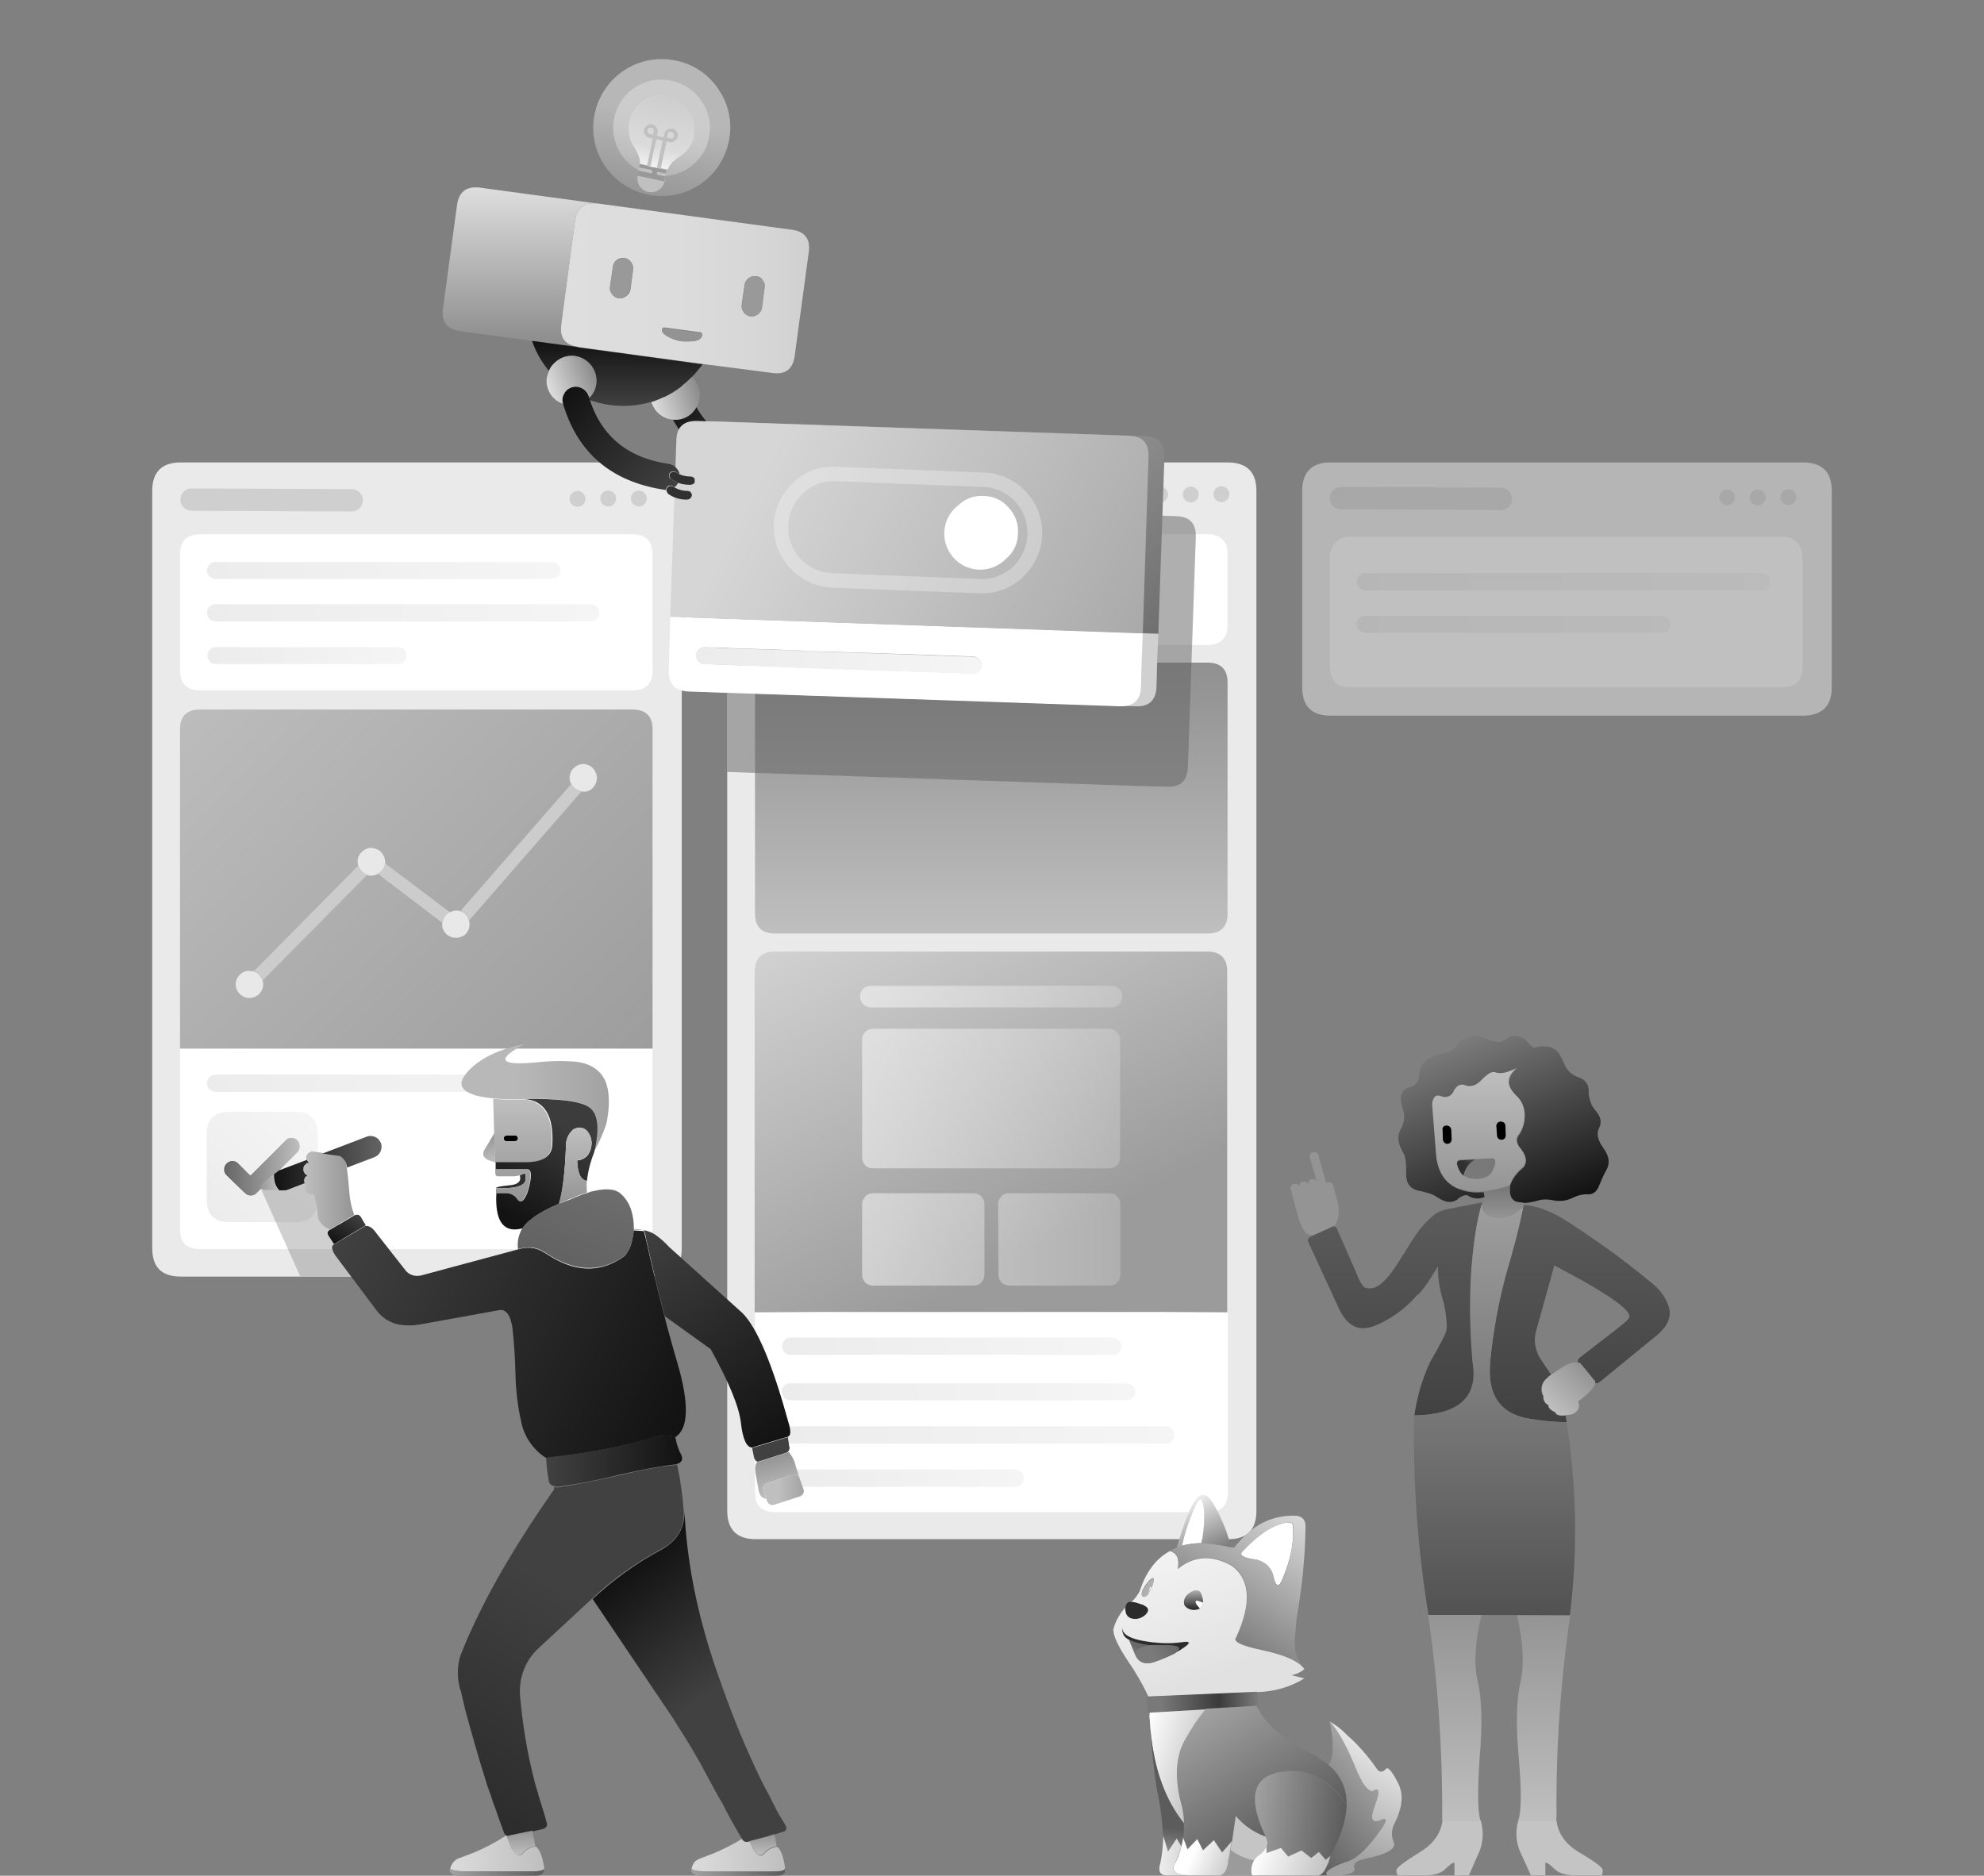 <?xml version="1.0" encoding="utf-8"?>
<!-- Generator: Adobe Illustrator 27.4.1, SVG Export Plug-In . SVG Version: 6.00 Build 0)  -->
<svg version="1.1" id="Capa_1" xmlns="http://www.w3.org/2000/svg" xmlns:xlink="http://www.w3.org/1999/xlink" x="0px" y="0px"
	 viewBox="0 0 550 520" style="enable-background:new 0 0 550 520;" xml:space="preserve">
<rect x="0" y="0" width="550" height="520" fill="#808080" stroke="none"/>
<style type="text/css">
	.st0{fill:url(#SVGID_1_);}
	.st1{fill:#C0C0C0;}
	.st2{fill:url(#SVGID_00000137820643910208283640000004806874541512487582_);}
	.st3{fill:url(#SVGID_00000121986683108530379050000001324421710377888647_);}
	.st4{fill:#E1E1E1;}
	.st5{fill:#999999;}
	.st6{fill:url(#SVGID_00000000922392831352240900000012607518442657204381_);}
	.st7{fill-rule:evenodd;clip-rule:evenodd;fill:#EAEAEA;}
	.st8{fill-rule:evenodd;clip-rule:evenodd;fill:#FFFFFF;}
	.st9{fill-rule:evenodd;clip-rule:evenodd;fill:url(#SVGID_00000000189314640036269530000005683106602201472412_);}
	.st10{fill:#CFCFCF;}
	.st11{fill-rule:evenodd;clip-rule:evenodd;fill:url(#SVGID_00000111869501267332049150000014173080013823487877_);}
	.st12{fill-rule:evenodd;clip-rule:evenodd;fill:url(#SVGID_00000129926324327254094390000010494023117107775658_);}
	.st13{fill-rule:evenodd;clip-rule:evenodd;fill:url(#SVGID_00000106841588610172554430000004072191503096602776_);}
	.st14{fill-rule:evenodd;clip-rule:evenodd;fill:url(#SVGID_00000033356065523807472910000012374217228109941676_);}
	.st15{fill-rule:evenodd;clip-rule:evenodd;fill:url(#SVGID_00000029042502508083004720000016232409567469571218_);}
	.st16{fill-rule:evenodd;clip-rule:evenodd;fill:url(#SVGID_00000176044257769897660580000004674442878753269663_);}
	.st17{fill-rule:evenodd;clip-rule:evenodd;fill:#E8E8E8;}
	.st18{fill-rule:evenodd;clip-rule:evenodd;fill:#CCCCCC;}
	.st19{fill-rule:evenodd;clip-rule:evenodd;fill:url(#SVGID_00000178902511701263351710000014553212827611791033_);}
	.st20{fill-rule:evenodd;clip-rule:evenodd;fill:url(#SVGID_00000137845599587008027220000003050757281197882782_);}
	.st21{fill-rule:evenodd;clip-rule:evenodd;fill:url(#SVGID_00000130642180298802152080000003790514552962808225_);}
	.st22{fill-rule:evenodd;clip-rule:evenodd;fill:url(#SVGID_00000059284512221374281670000014778113620531554491_);}
	.st23{fill-rule:evenodd;clip-rule:evenodd;fill:url(#SVGID_00000011748626387253477210000005450588610883450019_);}
	.st24{fill-rule:evenodd;clip-rule:evenodd;fill:url(#SVGID_00000023966891354942001530000001333685999532426126_);}
	.st25{fill-rule:evenodd;clip-rule:evenodd;fill:url(#SVGID_00000143581957943329301610000003961445692319226787_);}
	.st26{fill-rule:evenodd;clip-rule:evenodd;fill:url(#SVGID_00000086672254943988149540000014627726595660563601_);}
	.st27{fill-rule:evenodd;clip-rule:evenodd;fill:url(#SVGID_00000132079176403184625190000018159808555727361177_);}
	.st28{opacity:0.5;}
	.st29{fill-rule:evenodd;clip-rule:evenodd;fill:url(#SVGID_00000148633694350756185930000006062205647575112849_);}
	.st30{fill-rule:evenodd;clip-rule:evenodd;fill:#616161;fill-opacity:0.5;}
	.st31{fill-rule:evenodd;clip-rule:evenodd;fill:#A3A3A3;}
	.st32{fill-rule:evenodd;clip-rule:evenodd;fill:url(#SVGID_00000103230438449154162340000015385356633317956530_);}
	.st33{fill-rule:evenodd;clip-rule:evenodd;fill:#D1D1D1;}
	.st34{fill-rule:evenodd;clip-rule:evenodd;fill:#D0D0D0;}
	.st35{fill-rule:evenodd;clip-rule:evenodd;fill:url(#SVGID_00000149378221755648114490000009675169640489469357_);}
	.st36{fill-rule:evenodd;clip-rule:evenodd;fill:url(#SVGID_00000011733885969112715930000004325268143175378863_);}
	.st37{fill-rule:evenodd;clip-rule:evenodd;fill:url(#SVGID_00000145029113229069516230000005266508428585134246_);}
	.st38{fill-rule:evenodd;clip-rule:evenodd;fill:url(#SVGID_00000132064670957377039860000016261679266376566679_);}
	.st39{fill-rule:evenodd;clip-rule:evenodd;fill:#999999;}
	.st40{fill-rule:evenodd;clip-rule:evenodd;fill:#939393;}
	.st41{fill-rule:evenodd;clip-rule:evenodd;fill:url(#SVGID_00000122685615816904673940000003300164889525878971_);}
	.st42{fill-rule:evenodd;clip-rule:evenodd;fill:url(#SVGID_00000072248738674246714620000004255299853062629276_);}
	.st43{fill-rule:evenodd;clip-rule:evenodd;fill:url(#SVGID_00000172427057902402809170000010951365257691407012_);}
	.st44{fill-rule:evenodd;clip-rule:evenodd;fill:url(#SVGID_00000183952569309684654590000007690259400303874475_);}
	.st45{fill-rule:evenodd;clip-rule:evenodd;fill:#313131;}
	.st46{fill-rule:evenodd;clip-rule:evenodd;fill:url(#SVGID_00000031898823732675166040000003784610703001309057_);}
	.st47{fill-rule:evenodd;clip-rule:evenodd;fill:#FFFFFF;fill-opacity:0.3;}
	.st48{fill-rule:evenodd;clip-rule:evenodd;fill:#C4C4C4;}
	.st49{fill-rule:evenodd;clip-rule:evenodd;}
	.st50{fill-rule:evenodd;clip-rule:evenodd;fill:url(#SVGID_00000011737208221290747280000000167748450779421314_);}
	.st51{fill-rule:evenodd;clip-rule:evenodd;fill:url(#SVGID_00000119081674766857356180000014185910346009737113_);}
	.st52{fill-rule:evenodd;clip-rule:evenodd;fill:url(#SVGID_00000029759848141905986560000015730339386158303166_);}
	.st53{fill-rule:evenodd;clip-rule:evenodd;fill:url(#SVGID_00000026862672350454290810000000892637303789716891_);}
	.st54{fill-rule:evenodd;clip-rule:evenodd;fill:url(#SVGID_00000029018898250297796710000010064131882482513834_);}
	.st55{fill-rule:evenodd;clip-rule:evenodd;fill:url(#SVGID_00000075123926984051743680000004848472103054020536_);}
	.st56{fill-rule:evenodd;clip-rule:evenodd;fill:url(#SVGID_00000129922721114289096760000002912952307319368321_);}
	.st57{fill-rule:evenodd;clip-rule:evenodd;fill:url(#SVGID_00000136386386538929977560000016477458632995064210_);}
	.st58{fill-rule:evenodd;clip-rule:evenodd;fill:url(#SVGID_00000144318545652718827390000003482570948114911384_);}
	.st59{fill-rule:evenodd;clip-rule:evenodd;fill:url(#SVGID_00000087392989779626867310000010427468726328066696_);}
	.st60{fill-rule:evenodd;clip-rule:evenodd;fill:#2C2C2C;}
	.st61{fill-rule:evenodd;clip-rule:evenodd;fill:#9B9B9B;}
	.st62{fill-rule:evenodd;clip-rule:evenodd;fill:#C5C5C5;}
	.st63{fill-rule:evenodd;clip-rule:evenodd;fill:url(#SVGID_00000026843162735366001830000000190906528712258190_);}
	.st64{fill-rule:evenodd;clip-rule:evenodd;fill:url(#SVGID_00000008137174057787962740000010516517951697780867_);}
	.st65{fill-rule:evenodd;clip-rule:evenodd;fill:url(#SVGID_00000064313559013885287610000003071304107288822967_);}
	.st66{fill-rule:evenodd;clip-rule:evenodd;fill:url(#SVGID_00000025422628918320638420000018203232258074847142_);}
	.st67{fill-rule:evenodd;clip-rule:evenodd;fill:url(#SVGID_00000171686880856022494640000010549682374379280536_);}
	.st68{fill-rule:evenodd;clip-rule:evenodd;fill:url(#SVGID_00000060710973215225930510000004875922474967408042_);}
	.st69{fill-rule:evenodd;clip-rule:evenodd;fill:url(#SVGID_00000072265277466608690260000003014110135160675243_);}
	.st70{fill-rule:evenodd;clip-rule:evenodd;fill:url(#SVGID_00000062191672905758227580000007589860613273014454_);}
	.st71{fill-rule:evenodd;clip-rule:evenodd;fill:url(#SVGID_00000065766376081366651130000002963730172611044491_);}
	.st72{fill-rule:evenodd;clip-rule:evenodd;fill:url(#SVGID_00000070082931266596030750000003920561343103468699_);}
	.st73{fill-rule:evenodd;clip-rule:evenodd;fill:url(#SVGID_00000083073271904166961550000014132635950283317157_);}
	.st74{fill-rule:evenodd;clip-rule:evenodd;fill:url(#SVGID_00000018955203163686790630000017324865612396639921_);}
	.st75{fill-rule:evenodd;clip-rule:evenodd;fill:url(#SVGID_00000078752513631872532800000017344214866567935418_);}
	.st76{fill-rule:evenodd;clip-rule:evenodd;fill:url(#SVGID_00000006703218706849649010000008442794734037710730_);}
	.st77{fill-rule:evenodd;clip-rule:evenodd;fill:url(#SVGID_00000098943236125971641490000016544944260077080704_);}
	.st78{fill-rule:evenodd;clip-rule:evenodd;fill:url(#SVGID_00000035524651903168487730000008424510017728249477_);}
	.st79{fill-rule:evenodd;clip-rule:evenodd;fill:url(#SVGID_00000047757740966706796730000013632051429572629896_);}
	.st80{fill-rule:evenodd;clip-rule:evenodd;fill:#616161;fill-opacity:0.3;}
	.st81{fill-rule:evenodd;clip-rule:evenodd;fill:#2E2E2E;}
	.st82{fill-rule:evenodd;clip-rule:evenodd;fill:url(#SVGID_00000162350065005224326360000008080745091166599818_);}
	.st83{fill-rule:evenodd;clip-rule:evenodd;fill:url(#SVGID_00000165929868397104194260000017218405260327615142_);}
	.st84{fill-rule:evenodd;clip-rule:evenodd;fill:url(#SVGID_00000180343538781437221000000000428337585984251318_);}
	.st85{fill-rule:evenodd;clip-rule:evenodd;fill:url(#SVGID_00000166652190127870858970000003493528400601318833_);}
	.st86{fill-rule:evenodd;clip-rule:evenodd;fill:url(#SVGID_00000168084611947436004710000000495211884186142899_);}
	.st87{fill-rule:evenodd;clip-rule:evenodd;fill:url(#SVGID_00000000917401576566724590000010861564240780808110_);}
	.st88{fill-rule:evenodd;clip-rule:evenodd;fill:url(#SVGID_00000106120879648247226890000002788529694006701745_);}
	.st89{fill-rule:evenodd;clip-rule:evenodd;fill:url(#SVGID_00000080184649531513298080000011240529508625930426_);}
	.st90{fill-rule:evenodd;clip-rule:evenodd;fill:url(#SVGID_00000122708290044570253790000013650519319891395987_);}
	.st91{fill-rule:evenodd;clip-rule:evenodd;fill:url(#SVGID_00000065037813066195675000000001551951129822947230_);}
	.st92{fill-rule:evenodd;clip-rule:evenodd;fill:url(#SVGID_00000118388037040468100120000000232590589888707231_);}
	.st93{fill-rule:evenodd;clip-rule:evenodd;fill:url(#SVGID_00000000201242802138848500000017917242823374392987_);}
	.st94{fill-rule:evenodd;clip-rule:evenodd;fill:url(#SVGID_00000045591927851888417850000002619250486209508771_);}
	.st95{fill-rule:evenodd;clip-rule:evenodd;fill:url(#SVGID_00000088111874899432970050000012764779785413595546_);}
	.st96{fill-rule:evenodd;clip-rule:evenodd;fill:url(#SVGID_00000048465405379520127100000012797428558840600739_);}
	.st97{fill-rule:evenodd;clip-rule:evenodd;fill:url(#SVGID_00000091725796077097170300000013166459189838184095_);}
	.st98{fill-rule:evenodd;clip-rule:evenodd;fill:url(#SVGID_00000009592549455977317070000014703952690900948922_);}
	.st99{fill-rule:evenodd;clip-rule:evenodd;fill:url(#SVGID_00000039852874711933900850000015957736723080733604_);}
	.st100{fill-rule:evenodd;clip-rule:evenodd;fill:url(#SVGID_00000145038930740548180440000000173752036921269659_);}
	.st101{fill-rule:evenodd;clip-rule:evenodd;fill:url(#SVGID_00000010997819172050950570000011241069605998914442_);}
	.st102{fill-rule:evenodd;clip-rule:evenodd;fill:url(#SVGID_00000034063980266216672450000013682386383520165540_);}
	.st103{fill-rule:evenodd;clip-rule:evenodd;fill:url(#SVGID_00000158725527186381509630000007868836575795510413_);}
	.st104{fill-rule:evenodd;clip-rule:evenodd;fill:url(#SVGID_00000042727862812551797820000017029951600358106808_);}
	.st105{fill-rule:evenodd;clip-rule:evenodd;fill:url(#SVGID_00000114032401347034582440000012612452188248582786_);}
</style>
<g id="Layer_2">
	<g id="Layer19_0_FILL">
		
			<linearGradient id="SVGID_1_" gradientUnits="userSpaceOnUse" x1="217.545" y1="7809.564" x2="217.545" y2="7847.524" gradientTransform="matrix(0.98 0.21 -0.21 0.98 1610.947 -7666.882)">
			<stop  offset="0" style="stop-color:#EEEEEE;stop-opacity:0.5"/>
			<stop  offset="1" style="stop-color:#EEEEEE;stop-opacity:0"/>
			<stop  offset="1" style="stop-color:#FFFFFF;stop-opacity:0"/>
		</linearGradient>
		<path class="st0" d="M187.4,16.8c-10.2-2.2-20.3,4.3-22.5,14.6c-1.1,4.9-0.2,10.1,2.6,14.3c5.7,8.8,17.5,11.3,26.3,5.6
			c4.2-2.7,7.1-7,8.2-11.9c1.1-4.9,0.2-10.1-2.6-14.3C196.7,20.8,192.4,17.8,187.4,16.8z"/>
	</g>
	<circle class="st1" cx="180.5" cy="49.5" r="3.8"/>
	<g id="Layer18_0_FILL">
		
			<linearGradient id="SVGID_00000168819774081180676930000004841108730818135956_" gradientUnits="userSpaceOnUse" x1="217.574" y1="7815.184" x2="217.574" y2="7841.934" gradientTransform="matrix(0.98 0.21 -0.21 0.98 1610.947 -7666.882)">
			<stop  offset="0" style="stop-color:#E1E1E1;stop-opacity:0.5"/>
			<stop  offset="1" style="stop-color:#EEEEEE;stop-opacity:0"/>
			<stop  offset="1" style="stop-color:#FFFFFF;stop-opacity:0"/>
		</linearGradient>
		<path style="fill:url(#SVGID_00000168819774081180676930000004841108730818135956_);" d="M190.7,46.7c3-1.9,5.1-4.9,5.8-8.4
			c0.8-3.5,0.1-7.1-1.9-10.1c-4-6.2-12.3-8-18.5-4c-3,1.9-5.1,5-5.8,8.4c-1.6,7.2,3,14.3,10.2,15.9c0,0,0,0,0,0
			C184.1,49.3,187.8,48.6,190.7,46.7z"/>
	</g>
	<g id="Layer17_0_FILL">
		
			<linearGradient id="SVGID_00000059282127677064911120000006960296921925330062_" gradientUnits="userSpaceOnUse" x1="218.465" y1="493.798" x2="218.465" y2="482.349" gradientTransform="matrix(0.978 0.21 0.21 -0.978 -133.576 472.144)">
			<stop  offset="0" style="stop-color:#A2A2A2"/>
			<stop  offset="1" style="stop-color:#D8D8D8"/>
		</linearGradient>
		<path style="fill:url(#SVGID_00000059282127677064911120000006960296921925330062_);" d="M186.4,35.7c-0.5-0.1-1,0-1.4,0.3
			c-0.4,0.3-0.7,0.7-0.8,1.2l-0.2,0.9l-1.9-0.4l0.2-0.9c0.1-0.5,0-1-0.3-1.5c-0.3-0.4-0.7-0.7-1.2-0.8c-0.5-0.1-1,0-1.4,0.3
			c-0.4,0.3-0.7,0.7-0.8,1.2c-0.1,0.5,0,1,0.3,1.4c0.3,0.4,0.7,0.7,1.2,0.8l0.9,0.2l-0.7,3.4l-0.9,4h0.2h0.1l0.7,0.2l0.8-3.9
			l0.8-3.6l1.9,0.4l-0.8,3.6l-0.8,3.9l0.9,0.2l0.9-4.1l0.7-3.4l0.9,0.2c0.5,0.1,1,0,1.4-0.3c0.4-0.3,0.7-0.7,0.8-1.2
			c0.1-0.5,0-1-0.3-1.4c-0.3-0.4-0.7-0.7-1.2-0.8 M185.4,36.6c0.5-0.3,1.1-0.1,1.4,0.4c0.1,0.2,0.1,0.4,0.1,0.6
			c-0.1,0.2-0.2,0.5-0.4,0.6c-0.2,0.1-0.5,0.2-0.7,0.1l-0.9-0.2l0.2-0.9C185.1,37,185.2,36.8,185.4,36.6 M180.5,35.3
			c0.3,0.1,0.5,0.2,0.6,0.4c0.1,0.2,0.2,0.5,0.1,0.7l-0.2,0.9l-0.9-0.2c-0.2,0-0.5-0.2-0.6-0.4c-0.1-0.2-0.2-0.5-0.1-0.7
			c0.1-0.2,0.2-0.5,0.4-0.6c0.2-0.1,0.5-0.1,0.7,0L180.5,35.3z"/>
		<polygon class="st4" points="181.8,38.6 181.1,42.2 180.2,46.1 181.9,46.4 182.1,46.5 182.9,42.6 183.7,39 		"/>
		<path class="st4" d="M186.5,38.3c0.2-0.1,0.4-0.3,0.4-0.6c0.1-0.5-0.3-1-0.9-1.1c-0.2,0-0.4,0-0.6,0.1c-0.2,0.1-0.4,0.4-0.4,0.6
			l-0.2,0.9l0.9,0.2C186,38.5,186.3,38.5,186.5,38.3z"/>
		<path class="st4" d="M180.6,35.4c-0.2-0.1-0.5,0-0.7,0.1c-0.2,0.1-0.4,0.3-0.4,0.6c-0.1,0.2,0,0.5,0.1,0.7
			c0.1,0.2,0.4,0.4,0.6,0.4l0.9,0.2l0.2-0.9c0.1-0.2,0-0.5-0.1-0.7C181,35.6,180.8,35.5,180.6,35.4z"/>
		<path class="st4" d="M192.4,36.6c0.1-1,0-2.1-0.2-3.1c-0.2-1-0.7-2-1.2-2.8c-0.6-0.9-1.3-1.7-2.1-2.3c-0.8-0.7-1.8-1.2-2.8-1.5
			l-0.4-0.1l-0.4-0.1l-0.4-0.1l-0.4-0.1c-1.1-0.1-2.1,0-3.1,0.2c-2,0.5-3.8,1.7-5.1,3.3c-0.7,0.8-1.2,1.8-1.5,2.8
			c-0.5,1.4-0.6,2.9-0.4,4.3c0.2,1.4,0.7,2.7,1.5,3.8c0.4,0.7,0.8,1.4,1.1,2.2c0.3,0.7,0.4,1.5,0.4,2.3l1.9,0.4l0.9-4l0.7-3.4
			l-0.9-0.2c-0.5-0.1-0.9-0.4-1.2-0.8c-0.3-0.4-0.4-0.9-0.3-1.4c0.1-0.5,0.4-0.9,0.8-1.2c0.4-0.3,0.9-0.4,1.4-0.3
			c0.5,0.1,0.9,0.4,1.2,0.8c0.3,0.4,0.4,1,0.3,1.5l-0.2,0.9l1.9,0.4l0.2-0.9c0.1-0.5,0.4-0.9,0.8-1.2c0.4-0.3,0.9-0.4,1.4-0.3
			c0.5,0.1,0.9,0.4,1.2,0.8c0.3,0.4,0.4,0.9,0.3,1.4c-0.1,0.5-0.4,0.9-0.8,1.2c-0.4,0.3-0.9,0.4-1.4,0.3l-0.9-0.2l-0.7,3.4l-0.9,4
			h0.1l1.8,0.4c0.3-0.7,0.8-1.4,1.3-2c0.6-0.6,1.2-1.1,1.9-1.5c1.2-0.7,2.2-1.7,3-2.9c0.5-0.8,0.9-1.6,1.1-2.4
			C192.3,37.7,192.4,37.2,192.4,36.6z"/>
	</g>
	<g id="Layer9_0_FILL">
		<path class="st1" d="M182.2,48c0,0.1,0,0.2,0.1,0.3c0.1,0.1,0.2,0.2,0.3,0.2l1.9,0.4l0.2-0.9l-1.9-0.4c-0.1,0-0.2,0-0.4,0
			C182.4,47.7,182.3,47.8,182.2,48 M180.8,47.3c-0.1-0.1-0.2-0.2-0.3-0.2l-3.3-0.7l-0.2,0.9l3.3,0.7c0.1,0,0.3,0,0.4,0
			c0.1-0.1,0.2-0.2,0.2-0.3C180.9,47.5,180.9,47.4,180.8,47.3L180.8,47.3z"/>
		<path class="st5" d="M177.4,45.5l-0.2,0.9l3.3,0.7c0.1,0,0.2,0.1,0.3,0.2c0,0.1,0,0.3,0,0.4c0,0.1-0.1,0.2-0.2,0.3
			c-0.1,0.1-0.2,0.1-0.4,0l-3.2-0.7l-0.3,1.4l0.9,0.2l5.6,1.2l0.9,0.2l0.3-1.4l-1.9-0.4c-0.1,0-0.2-0.1-0.3-0.2
			c-0.1-0.1-0.1-0.2-0.1-0.3c0-0.1,0.1-0.3,0.2-0.3c0.1,0,0.2,0,0.4,0l1.9,0.4l0.2-0.9l-1.8-0.4l-1.2-0.3l-1.6-0.3l-0.7-0.2h-0.1
			L177.4,45.5z"/>
		<path class="st1" d="M186.4,35.7c-0.5-0.1-1,0-1.4,0.3c-0.4,0.3-0.7,0.7-0.8,1.2l-0.2,0.9l-1.9-0.4l0.2-0.9c0.1-0.5,0-1-0.3-1.5
			c-0.3-0.4-0.7-0.7-1.2-0.8c-0.5-0.1-1,0-1.4,0.3c-0.4,0.3-0.7,0.7-0.8,1.2c-0.1,0.5,0,1,0.3,1.4c0.3,0.4,0.7,0.7,1.2,0.8l0.9,0.2
			l-0.7,3.4l-0.9,4h0.2h0.1l0.7,0.2l0.8-3.9l0.8-3.6l1.9,0.4l-0.8,3.6l-0.8,3.9l0.9,0.2l0.9-4.1l0.7-3.4l0.9,0.2
			c0.5,0.1,1,0,1.4-0.3c0.4-0.3,0.7-0.7,0.8-1.2c0.1-0.5,0-1-0.3-1.4c-0.3-0.4-0.7-0.7-1.2-0.8 M185.4,36.6c0.5-0.3,1.1-0.1,1.4,0.4
			c0.1,0.2,0.1,0.4,0.1,0.6c-0.1,0.2-0.2,0.5-0.4,0.6c-0.2,0.1-0.5,0.2-0.7,0.1l-0.9-0.2l0.2-0.9C185.1,37,185.2,36.8,185.4,36.6
			 M180.5,35.3c0.3,0.1,0.5,0.2,0.6,0.4c0.1,0.2,0.2,0.5,0.1,0.7l-0.2,0.9l-0.9-0.2c-0.2,0-0.5-0.2-0.6-0.4
			c-0.1-0.2-0.2-0.5-0.1-0.7c0.1-0.2,0.2-0.5,0.4-0.6c0.2-0.1,0.5-0.1,0.7,0L180.5,35.3z"/>
		
			<linearGradient id="SVGID_00000003827101697555164000000000156484892074397619_" gradientUnits="userSpaceOnUse" x1="218.476" y1="502.416" x2="218.476" y2="482.362" gradientTransform="matrix(0.978 0.21 0.21 -0.978 -133.576 472.144)">
			<stop  offset="0" style="stop-color:#C0C0C0;stop-opacity:0.6"/>
			<stop  offset="0.74" style="stop-color:#D8D8D8;stop-opacity:0.6"/>
			<stop  offset="1" style="stop-color:#FCFCFC;stop-opacity:0.6"/>
		</linearGradient>
		<path style="fill:url(#SVGID_00000003827101697555164000000000156484892074397619_);" d="M183.7,39l-0.8,3.6l-0.8,3.9l-0.2,0
			l-1.6-0.3l0.8-3.9l0.8-3.6L183.7,39z M180.6,35.4c-0.2-0.1-0.5,0-0.7,0.1c-0.2,0.1-0.4,0.3-0.4,0.6c-0.1,0.2,0,0.5,0.1,0.7
			c0.1,0.2,0.4,0.4,0.6,0.4l0.9,0.2l0.2-0.9c0.1-0.2,0-0.5-0.1-0.7C181,35.6,180.8,35.5,180.6,35.4L180.6,35.4z M186.5,38.3
			c0.2-0.1,0.4-0.3,0.4-0.6c0.1-0.5-0.3-1-0.9-1.1c-0.2,0-0.4,0-0.6,0.1c-0.2,0.1-0.4,0.4-0.4,0.6l-0.2,0.9l0.9,0.2
			C186,38.5,186.3,38.5,186.5,38.3L186.5,38.3z M192.5,36.6c0.1-1,0-2.1-0.2-3.1c-0.3-1-0.7-2-1.2-2.8c-0.6-0.9-1.3-1.7-2.1-2.3
			c-0.8-0.7-1.8-1.2-2.8-1.5l-0.4-0.1l-0.4-0.1l-0.4-0.1l-0.4-0.1c-1.1-0.1-2.1,0-3.1,0.2c-2,0.5-3.8,1.7-5.1,3.3
			c-0.7,0.8-1.2,1.8-1.5,2.8c-0.5,1.4-0.6,2.9-0.4,4.3c0.2,1.4,0.7,2.7,1.5,3.8c0.4,0.7,0.8,1.4,1.1,2.2c0.3,0.7,0.4,1.5,0.4,2.3
			l1.9,0.4l0.9-4l0.7-3.4l-0.9-0.2c-0.5-0.1-0.9-0.4-1.2-0.8c-0.3-0.4-0.4-0.9-0.3-1.4c0.1-0.5,0.4-0.9,0.8-1.2
			c0.4-0.3,0.9-0.4,1.4-0.3c0.5,0.1,0.9,0.4,1.2,0.8c0.3,0.4,0.4,1,0.3,1.5l-0.2,0.9l1.9,0.4l0.2-0.9c0.1-0.5,0.4-0.9,0.8-1.2
			c0.4-0.3,0.9-0.4,1.4-0.3c0.5,0.1,0.9,0.4,1.2,0.8c0.3,0.4,0.4,0.9,0.3,1.4c-0.1,0.5-0.4,0.9-0.8,1.2c-0.4,0.3-0.9,0.4-1.4,0.3
			l-0.9-0.2l-0.7,3.4l-0.9,4h0.1l1.8,0.4c0.3-0.7,0.8-1.4,1.3-2c0.6-0.6,1.2-1.1,1.9-1.5c1.2-0.7,2.2-1.7,3-2.9
			c0.5-0.8,0.9-1.6,1.1-2.4C192.3,37.7,192.4,37.2,192.5,36.6L192.5,36.6z"/>
	</g>
	<path class="st7" d="M181.5,128.2c5,0.2,7.5,2.8,7.5,7.9V346c0,5.1-2.5,7.8-7.5,7.9H50.1c-5.3,0-7.9-2.6-7.9-7.9V136.1
		c0-5.2,2.6-7.9,7.9-7.9H181.5z"/>
	<path class="st8" d="M180.9,160.4v25.5c0,3.7-1.9,5.5-5.6,5.5H55.5c-3.7,0-5.6-1.9-5.6-5.5v-32.2c0-3.7,1.9-5.6,5.6-5.6h119.8
		c3.7,0,5.6,1.9,5.6,5.6V160.4z M49.9,290.7h131v50.1c0,3.7-1.9,5.5-5.6,5.5H55.5c-3.7,0-5.6-1.8-5.6-5.5L49.9,290.7z"/>
	
		<linearGradient id="SVGID_00000013152025634764840340000000634466034634623383_" gradientUnits="userSpaceOnUse" x1="59.847" y1="330.381" x2="170.954" y2="219.274" gradientTransform="matrix(1 0 0 -1 0 519.89)">
		<stop  offset="0" style="stop-color:#BCBCBC"/>
		<stop  offset="1" style="stop-color:#9D9D9D"/>
	</linearGradient>
	<path style="fill-rule:evenodd;clip-rule:evenodd;fill:url(#SVGID_00000013152025634764840340000000634466034634623383_);" d="
		M180.9,290.7h-131v-88.5c0-3.7,1.9-5.5,5.6-5.5h119.8c3.7,0,5.6,1.8,5.6,5.5V290.7z"/>
	<circle id="Options1" class="st10" cx="177.1" cy="138.2" r="2.2"/>
	<circle id="Options1-2" class="st10" cx="168.6" cy="138.2" r="2.2"/>
	<circle id="Options1-3" class="st10" cx="160.1" cy="138.3" r="2.2"/>
	<path class="st10" d="M97.5,141.8L97.5,141.8l-44.4-0.2c-1.7,0-3.1-1.4-3.1-3.1c0-1.7,1.4-3.1,3.1-3.1l0,0l44.4,0.2
		c1.7,0,3.1,1.4,3.1,3.1C100.6,140.4,99.2,141.8,97.5,141.8z"/>
	
		<linearGradient id="SVGID_00000145775435427711286050000015098769235133740167_" gradientUnits="userSpaceOnUse" x1="83.14" y1="196.42" x2="62.09" y2="196.42" gradientTransform="matrix(1 0 0 -1 0 519.89)">
		<stop  offset="0" style="stop-color:#BFBFBF"/>
		<stop  offset="1" style="stop-color:#656565"/>
	</linearGradient>
	<path style="fill-rule:evenodd;clip-rule:evenodd;fill:url(#SVGID_00000145775435427711286050000015098769235133740167_);" d="
		M62.8,325.9c-0.5-0.4-0.7-1-0.7-1.7c0-1.3,1.1-2.4,2.4-2.4c0.6,0,1.3,0.2,1.7,0.7l3.3,3.3l9.7-9.7c0.4-0.5,1-0.7,1.7-0.7
		c1.3,0,2.4,1,2.4,2.3c0,0,0,0,0,0.1c0,0.6-0.2,1.2-0.7,1.7l-11.3,11.3c-0.4,0.5-1,0.7-1.7,0.7c-0.6,0-1.2-0.2-1.7-0.7L62.8,325.9z"
		/>
	
		<linearGradient id="SVGID_00000072264270637383729580000017622609950208949377_" gradientUnits="userSpaceOnUse" x1="59.579" y1="182.112" x2="85.785" y2="210.839" gradientTransform="matrix(1 0 0 -1 0 519.89)">
		<stop  offset="0" style="stop-color:#ECECEC"/>
		<stop  offset="0.99" style="stop-color:#F5F5F5"/>
	</linearGradient>
	<path style="fill-rule:evenodd;clip-rule:evenodd;fill:url(#SVGID_00000072264270637383729580000017622609950208949377_);" d="
		M62.8,325.9l4.9,4.9c0.4,0.5,1,0.7,1.7,0.7c0.6,0,1.2-0.2,1.7-0.7l11.3-11.3c0.5-0.4,0.7-1,0.7-1.7c0-1.3-1-2.4-2.3-2.4
		c0,0,0,0-0.1,0c-0.6,0-1.2,0.2-1.7,0.7l-9.7,9.7l-3.3-3.3c-0.4-0.5-1.1-0.7-1.7-0.7c-1.3,0-2.3,1.1-2.4,2.4
		C62.1,324.9,62.4,325.5,62.8,325.9z M63.6,338.8c-4.2,0-6.3-2.1-6.3-6.3v-18c0-4.2,2.1-6.3,6.3-6.3h18.1c4.2,0,6.4,2.1,6.4,6.3v18
		c0,4.2-2.1,6.3-6.4,6.3H63.6z"/>
	
		<linearGradient id="SVGID_00000129923035684585028800000007708688688264658565_" gradientUnits="userSpaceOnUse" x1="57.399" y1="361.745" x2="155.391" y2="361.745" gradientTransform="matrix(1 0 0 -1 0 519.89)">
		<stop  offset="0" style="stop-color:#ECECEC"/>
		<stop  offset="0.99" style="stop-color:#F5F5F5"/>
	</linearGradient>
	<path style="fill-rule:evenodd;clip-rule:evenodd;fill:url(#SVGID_00000129923035684585028800000007708688688264658565_);" d="
		M153,155.8c0.6,0,1.3,0.3,1.7,0.7c0.5,0.4,0.7,1,0.7,1.6c0,1.3-1,2.3-2.3,2.4c0,0,0,0-0.1,0H59.8c-0.6,0-1.2-0.2-1.7-0.7
		c-0.5-0.4-0.7-1-0.7-1.7c0-0.6,0.2-1.2,0.7-1.6c0.4-0.5,1-0.8,1.7-0.7L153,155.8z"/>
	
		<linearGradient id="SVGID_00000055684831938495281780000000463441078081835685_" gradientUnits="userSpaceOnUse" x1="57.399" y1="338.08" x2="112.761" y2="338.08" gradientTransform="matrix(1 0 0 -1 0 519.89)">
		<stop  offset="0" style="stop-color:#ECECEC"/>
		<stop  offset="0.99" style="stop-color:#F5F5F5"/>
	</linearGradient>
	<path style="fill-rule:evenodd;clip-rule:evenodd;fill:url(#SVGID_00000055684831938495281780000000463441078081835685_);" d="
		M110.4,179.4c0.7,0,1.3,0.3,1.7,0.7c0.4,0.4,0.6,1,0.6,1.6c0,0.6-0.2,1.2-0.6,1.7c-0.5,0.4-1.1,0.7-1.7,0.7H59.8
		c-0.5,0-1.1-0.2-1.5-0.5c-0.1,0-0.1-0.1-0.1-0.2c-0.5-0.5-0.7-1.1-0.7-1.7c0-0.6,0.2-1.2,0.7-1.6c0.4-0.5,1-0.7,1.7-0.7H110.4z"/>
	
		<linearGradient id="SVGID_00000050659986659934795230000006732864286823626410_" gradientUnits="userSpaceOnUse" x1="57.4" y1="349.895" x2="166.27" y2="349.895" gradientTransform="matrix(1 0 0 -1 0 519.89)">
		<stop  offset="0" style="stop-color:#ECECEC"/>
		<stop  offset="0.99" style="stop-color:#F5F5F5"/>
	</linearGradient>
	<path style="fill-rule:evenodd;clip-rule:evenodd;fill:url(#SVGID_00000050659986659934795230000006732864286823626410_);" d="
		M163.9,167.6c1.3,0,2.3,1.1,2.3,2.3c0,0,0,0,0,0c0,0.6-0.2,1.2-0.7,1.7c-0.4,0.4-1,0.7-1.7,0.7H59.8c-0.6,0-1.2-0.2-1.7-0.7
		c-0.5-0.4-0.7-1-0.7-1.7c0-0.6,0.2-1.2,0.7-1.7c0.4-0.5,1-0.7,1.7-0.7H163.9z"/>
	
		<linearGradient id="SVGID_00000046308615757540706110000016770269564194590101_" gradientUnits="userSpaceOnUse" x1="57.4" y1="219.635" x2="164.851" y2="219.635" gradientTransform="matrix(1 0 0 -1 0 519.89)">
		<stop  offset="0" style="stop-color:#ECECEC"/>
		<stop  offset="0.99" style="stop-color:#F5F5F5"/>
	</linearGradient>
	<path style="fill-rule:evenodd;clip-rule:evenodd;fill:url(#SVGID_00000046308615757540706110000016770269564194590101_);" d="
		M162.5,297.9c0.6,0,1.3,0.2,1.7,0.7c0.4,0.4,0.7,1,0.6,1.7c0,1.3-1,2.3-2.3,2.4c0,0-0.1,0-0.1,0H59.8c-0.6,0-1.2-0.2-1.7-0.7
		c-0.5-0.4-0.7-1-0.7-1.7c0-1.3,1.1-2.4,2.4-2.4H162.5z"/>
	<path class="st7" d="M340.8,128.2c5,0.2,7.5,2.8,7.5,7.9v282.7c0,5.2-2.5,7.8-7.5,7.9H209.5c-5.2,0-7.9-2.6-7.9-7.9V136.1
		c0-5.2,2.6-7.9,7.9-7.9H340.8z"/>
	<path class="st8" d="M340.3,153.7v19.5c0,3.7-1.9,5.6-5.6,5.6H214.9c-3.7,0-5.6-1.9-5.6-5.6v-19.5c0-3.7,1.9-5.6,5.6-5.6h119.8
		C338.4,148.1,340.3,150,340.3,153.7z M253.1,363.8l68-0.1l19.3,0.1v49.9c0,3.7-1.9,5.5-5.6,5.5H214.9c-3.8,0-5.6-1.8-5.6-5.5v-49.9
		l19.1-0.1L253.1,363.8z"/>
	<path class="st17" d="M161.2,219.4l-0.2-0.1c-1-0.2-1.8-0.7-2.4-1.6c-0.1-0.1-0.2-0.3-0.3-0.5c-0.4-0.7-0.5-1.6-0.3-2.4
		c0.2-1,0.8-1.8,1.6-2.3c1.6-1.2,3.9-0.8,5.1,0.9c0.1,0.1,0.1,0.1,0.1,0.2c0.6,0.8,0.8,1.8,0.6,2.8c-0.2,1-0.8,1.9-1.6,2.5
		C163.1,219.4,162.1,219.6,161.2,219.4z M99.3,240c-0.2-0.6-0.2-1.3-0.1-1.9c0.2-1,0.8-1.8,1.7-2.4c0.8-0.6,1.9-0.8,2.8-0.5
		c1,0.2,1.8,0.7,2.4,1.6c0.5,0.7,0.7,1.6,0.7,2.5c0,0.1-0.1,0.2-0.1,0.4c-0.2,1-0.8,1.9-1.7,2.4c-0.1,0.1-0.2,0.1-0.3,0.2
		c-0.8,0.4-1.6,0.6-2.5,0.4c-0.1,0-0.2-0.1-0.3-0.1c-0.8-0.3-1.5-0.8-2-1.5C99.6,240.7,99.4,240.3,99.3,240z M124.7,252.9
		c0.8-0.4,1.7-0.6,2.5-0.4c0.1,0,0.2,0,0.3,0.1c0.9,0.2,1.6,0.8,2.1,1.5c0.2,0.3,0.3,0.7,0.4,1c0.2,0.6,0.2,1.2,0.1,1.9
		c-0.2,1-0.8,1.9-1.6,2.4c-0.8,0.5-1.9,0.7-2.9,0.5c-1-0.2-1.9-0.8-2.4-1.6c-0.5-0.7-0.7-1.5-0.6-2.4c0-0.2,0-0.3,0.1-0.5
		c0.2-1,0.8-1.9,1.6-2.4C124.5,253,124.6,253,124.7,252.9L124.7,252.9z M70.3,269.3c0.8,0.2,1.5,0.7,2,1.5c0.2,0.3,0.4,0.6,0.5,1
		c0.2,0.6,0.2,1.2,0.1,1.8c-0.4,2-2.4,3.4-4.5,3c-1-0.2-1.8-0.8-2.4-1.6c-1.2-1.7-0.7-4.1,1-5.2c0,0,0,0,0,0
		c0.8-0.6,1.9-0.8,2.8-0.5C70.1,269.1,70.2,269.2,70.3,269.3z"/>
	<path class="st18" d="M161.2,219.4l-31.1,35.7c-0.1-0.3-0.2-0.7-0.4-1c-0.5-0.7-1.3-1.3-2.1-1.5l30.8-35.3c0.1,0.2,0.2,0.3,0.3,0.5
		c0.5,0.8,1.4,1.4,2.4,1.6L161.2,219.4z M106.7,239.3l18,13.6c-0.1,0-0.2,0.1-0.3,0.1c-0.8,0.6-1.4,1.4-1.6,2.4
		c0,0.2-0.1,0.3-0.1,0.5l-18-13.7c0.1,0,0.2-0.1,0.3-0.2c0.9-0.5,1.5-1.4,1.7-2.4C106.7,239.5,106.7,239.4,106.7,239.3L106.7,239.3z
		 M99.3,240c0.1,0.4,0.3,0.7,0.5,1c0.5,0.7,1.2,1.3,2,1.5l-28.9,29.2c-0.1-0.4-0.3-0.7-0.5-1c-0.5-0.7-1.2-1.3-2-1.5L99.3,240z"/>
	
		<linearGradient id="SVGID_00000072242531340117906500000006052019601915041687_" gradientUnits="userSpaceOnUse" x1="274.78" y1="261.1" x2="274.78" y2="336.2" gradientTransform="matrix(1 0 0 -1 0 519.89)">
		<stop  offset="0" style="stop-color:#BFBFBF"/>
		<stop  offset="1" style="stop-color:#909090"/>
	</linearGradient>
	<path style="fill-rule:evenodd;clip-rule:evenodd;fill:url(#SVGID_00000072242531340117906500000006052019601915041687_);" d="
		M340.3,189.2v64.1c0,3.6-1.8,5.4-5.3,5.5H214.9c-3.7,0-5.6-1.8-5.6-5.5v-64.1c0-3.7,1.9-5.5,5.6-5.5H335
		C338.5,183.8,340.3,185.6,340.3,189.2z"/>
	
		<linearGradient id="SVGID_00000112612544164576947660000009868357999238067328_" gradientUnits="userSpaceOnUse" x1="240.286" y1="270.368" x2="289.946" y2="175.198" gradientTransform="matrix(1 0 0 -1 0 519.89)">
		<stop  offset="0" style="stop-color:#D1D1D1"/>
		<stop  offset="1" style="stop-color:#9B9B9B"/>
	</linearGradient>
	<path style="fill-rule:evenodd;clip-rule:evenodd;fill:url(#SVGID_00000112612544164576947660000009868357999238067328_);" d="
		M228.3,363.7l-19.1,0.1v-94.5c0-1,0.2-2,0.6-2.9c0.8-1.7,2.4-2.6,4.8-2.6h120c3.7,0,5.6,1.8,5.6,5.5v94.5l-19.3-0.1H228.3z"/>
	<circle id="Options1-4" class="st10" cx="338.6" cy="137" r="2.2"/>
	<circle id="Options1-5" class="st10" cx="330.1" cy="137.1" r="2.2"/>
	<circle id="Options1-6" class="st10" cx="321.6" cy="137.1" r="2.2"/>
	<path class="st10" d="M259,140.6L259,140.6l-44.4-0.2c-1.7,0-3.1-1.4-3.1-3.1c0-1.7,1.4-3.1,3.1-3.1l0,0l44.4,0.2
		c1.7,0,3.1,1.4,3.1,3.1C262.1,139.3,260.7,140.6,259,140.6z"/>
	
		<linearGradient id="SVGID_00000051376192895812678240000000354427209698167999_" gradientUnits="userSpaceOnUse" x1="216.73" y1="361.744" x2="319.471" y2="361.744" gradientTransform="matrix(1 0 0 -1 0 519.89)">
		<stop  offset="0" style="stop-color:#ECECEC"/>
		<stop  offset="0.99" style="stop-color:#F5F5F5"/>
	</linearGradient>
	<path style="fill-rule:evenodd;clip-rule:evenodd;fill:url(#SVGID_00000051376192895812678240000000354427209698167999_);" d="
		M219.1,160.5c-0.6,0-1.2-0.2-1.6-0.7c-0.5-0.4-0.7-1-0.7-1.7c0-0.6,0.3-1.2,0.7-1.6c0.4-0.5,1-0.7,1.6-0.7h98
		c0.7,0,1.3,0.3,1.7,0.7c0.4,0.4,0.7,1,0.7,1.6c0,1.3-1,2.3-2.2,2.4c-0.1,0-0.1,0-0.2,0L219.1,160.5z"/>
	
		<linearGradient id="SVGID_00000057132500485291874080000018077190860989340544_" gradientUnits="userSpaceOnUse" x1="216.73" y1="349.895" x2="320.891" y2="349.895" gradientTransform="matrix(1 0 0 -1 0 519.89)">
		<stop  offset="0" style="stop-color:#ECECEC"/>
		<stop  offset="0.99" style="stop-color:#F5F5F5"/>
	</linearGradient>
	<path style="fill-rule:evenodd;clip-rule:evenodd;fill:url(#SVGID_00000057132500485291874080000018077190860989340544_);" d="
		M217.5,168.3c0.4-0.5,1-0.7,1.6-0.7h99.4c0.6,0,1.3,0.2,1.7,0.7c0.4,0.4,0.7,1,0.6,1.7c0,0.6-0.2,1.2-0.6,1.7
		c-0.5,0.4-1.1,0.7-1.7,0.7h-99.4c-0.6,0-1.2-0.2-1.6-0.7c-0.5-0.4-0.7-1-0.7-1.7C216.7,169.4,217,168.8,217.5,168.3z"/>
	
		<linearGradient id="SVGID_00000067198817439200640260000008842336410266499488_" gradientUnits="userSpaceOnUse" x1="216.73" y1="146.595" x2="310.92" y2="146.595" gradientTransform="matrix(1 0 0 -1 0 519.89)">
		<stop  offset="0" style="stop-color:#ECECEC"/>
		<stop  offset="0.99" style="stop-color:#F5F5F5"/>
	</linearGradient>
	<path style="fill-rule:evenodd;clip-rule:evenodd;fill:url(#SVGID_00000067198817439200640260000008842336410266499488_);" d="
		M308.5,370.9c1.3,0,2.4,1,2.4,2.3c0,0,0,0,0,0c0,0.6-0.2,1.2-0.7,1.7c-0.4,0.5-1.1,0.7-1.7,0.7h-89.4c-0.6,0-1.2-0.2-1.6-0.7
		c-0.5-0.4-0.7-1-0.7-1.7c0-0.6,0.3-1.3,0.7-1.7c0.4-0.5,1-0.7,1.6-0.7H308.5z"/>
	
		<linearGradient id="SVGID_00000153684741450076964650000010853358171728755091_" gradientUnits="userSpaceOnUse" x1="216.73" y1="110.135" x2="283.74" y2="110.135" gradientTransform="matrix(1 0 0 -1 0 519.89)">
		<stop  offset="0" style="stop-color:#ECECEC"/>
		<stop  offset="0.99" style="stop-color:#F5F5F5"/>
	</linearGradient>
	<path style="fill-rule:evenodd;clip-rule:evenodd;fill:url(#SVGID_00000153684741450076964650000010853358171728755091_);" d="
		M281.4,407.4c0.6,0,1.2,0.2,1.7,0.7c0.5,0.4,0.7,1.1,0.7,1.7c0,1.3-1.1,2.3-2.4,2.4h-62.3c-0.6,0-1.2-0.2-1.6-0.7
		c-0.5-0.4-0.7-1-0.7-1.7c0-0.6,0.3-1.3,0.7-1.7c0.4-0.4,1-0.7,1.6-0.7L281.4,407.4L281.4,407.4z"/>
	
		<linearGradient id="SVGID_00000092456861523703510550000005984695668574511537_" gradientUnits="userSpaceOnUse" x1="216.709" y1="134.015" x2="314.701" y2="134.015" gradientTransform="matrix(1 0 0 -1 0 519.89)">
		<stop  offset="0" style="stop-color:#ECECEC"/>
		<stop  offset="0.99" style="stop-color:#F5F5F5"/>
	</linearGradient>
	<path style="fill-rule:evenodd;clip-rule:evenodd;fill:url(#SVGID_00000092456861523703510550000005984695668574511537_);" d="
		M312.3,383.5c0.6,0,1.3,0.3,1.7,0.7c0.4,0.4,0.7,1,0.7,1.6c0,1.3-1,2.3-2.3,2.4c0,0-0.1,0-0.1,0h-93.2c-0.6,0-1.2-0.2-1.7-0.7
		c-0.4-0.4-0.7-1.1-0.7-1.7c0-0.6,0.2-1.2,0.7-1.6c0.4-0.5,1-0.8,1.7-0.7H312.3z"/>
	
		<linearGradient id="SVGID_00000008114117514273899580000003722603864175319936_" gradientUnits="userSpaceOnUse" x1="216.709" y1="122.155" x2="325.561" y2="122.155" gradientTransform="matrix(1 0 0 -1 0 519.89)">
		<stop  offset="0" style="stop-color:#ECECEC"/>
		<stop  offset="0.99" style="stop-color:#F5F5F5"/>
	</linearGradient>
	<path style="fill-rule:evenodd;clip-rule:evenodd;fill:url(#SVGID_00000008114117514273899580000003722603864175319936_);" d="
		M324.9,396.1c0.4,0.4,0.7,1.1,0.7,1.7c0,0.6-0.2,1.2-0.7,1.7c-0.4,0.5-1,0.7-1.7,0.7H219.1c-0.6,0-1.3-0.2-1.7-0.7
		c-0.4-0.4-0.7-1-0.7-1.7c0-0.6,0.2-1.2,0.7-1.7c0.4-0.5,1.1-0.7,1.7-0.7h104.2C323.9,395.4,324.5,395.6,324.9,396.1z"/>
	
		<linearGradient id="SVGID_00000094583438555616388610000004098110168923139256_" gradientUnits="userSpaceOnUse" x1="238.4" y1="205.035" x2="311.162" y2="205.035" gradientTransform="matrix(1 0 0 -1 0 519.89)">
		<stop  offset="0" style="stop-color:#FFFFFF;stop-opacity:0.5"/>
		<stop  offset="1" style="stop-color:#FFFFFF;stop-opacity:0.2"/>
	</linearGradient>
	<path style="fill-rule:evenodd;clip-rule:evenodd;fill:url(#SVGID_00000094583438555616388610000004098110168923139256_);" d="
		M276.7,333.8c0-0.8,0.3-1.5,0.9-2.1c0.5-0.6,1.3-0.9,2.1-0.9h27.9c0.8,0,1.6,0.3,2.1,0.9c0.6,0.5,0.9,1.3,0.9,2.1v19.6
		c0,1.6-1.3,3-2.9,3c0,0-0.1,0-0.1,0h-27.8c-1.7,0-3-1.3-3-3L276.7,333.8z M239,333.8c0-0.8,0.3-1.5,0.9-2.1
		c0.5-0.6,1.3-0.9,2.1-0.9h27.9c0.8,0,1.6,0.3,2.1,0.9c0.6,0.5,0.9,1.3,0.9,2.1v19.6c0,1.6-1.3,3-2.9,3c0,0-0.1,0-0.1,0H242
		c-1.7,0-3-1.3-3-3L239,333.8z M241.4,279.3c-0.8,0-1.5-0.3-2.1-0.9c-0.6-0.6-0.9-1.3-0.9-2.1c0-1.7,1.3-3,3-3h66.8
		c0.8,0,1.6,0.3,2.1,0.9c0.6,0.6,0.9,1.3,0.8,2.1c0.1,1.6-1.2,2.9-2.8,3c-0.1,0-0.1,0-0.2,0L241.4,279.3z M239,288.2
		c0-1.7,1.3-3,3-3h65.5c0.8,0,1.6,0.3,2.1,0.9c0.6,0.5,0.9,1.3,0.9,2.1V321c0,0.8-0.3,1.6-0.9,2.1c-0.6,0.5-1.3,0.8-2.1,0.8H242
		c-1.7,0-3-1.3-3-3V288.2z"/>
	<g class="st28">
		<path class="st7" d="M500.3,128.2c5,0.2,7.5,2.8,7.5,7.9v54.4c0,5.1-2.5,7.7-7.5,7.9H368.9c-5.3,0-7.9-2.6-7.9-7.9v-54.4
			c0-5.2,2.6-7.9,7.9-7.9H500.3z"/>
		<path class="st8" d="M374.1,148.8h120.2c3,0,5.4,2.4,5.4,5.4v0V185c0,3.7-1.9,5.5-5.6,5.5H374.3c-3.7,0-5.6-1.8-5.6-5.5v-30.8
			C368.7,151.2,371.1,148.8,374.1,148.8L374.1,148.8z"/>
		
			<linearGradient id="SVGID_00000025404666426656926560000002211196530780416441_" gradientUnits="userSpaceOnUse" x1="376.139" y1="352.679" x2="490.712" y2="352.679" gradientTransform="matrix(1 0 0 -1 0 519.89)">
			<stop  offset="0" style="stop-color:#ECECEC"/>
			<stop  offset="0.99" style="stop-color:#F5F5F5"/>
		</linearGradient>
		<path style="fill-rule:evenodd;clip-rule:evenodd;fill:url(#SVGID_00000025404666426656926560000002211196530780416441_);" d="
			M460.7,170.7c0.6,0,1.3,0.3,1.7,0.7c0.5,0.4,0.7,1,0.7,1.6c0,1.3-0.9,2.3-2.2,2.4c-0.1,0-0.1,0-0.2,0h-82.2
			c-0.6,0-1.2-0.2-1.7-0.7c-0.5-0.5-0.7-1.1-0.7-1.7c0-0.6,0.2-1.2,0.7-1.6c0.4-0.5,1-0.7,1.7-0.7H460.7z M490.1,159.6
			c0.4,0.5,0.7,1.1,0.6,1.7c0,1.3-0.9,2.3-2.2,2.4c-0.1,0-0.1,0-0.2,0H378.5c-0.6,0-1.2-0.2-1.7-0.7c-0.4-0.4-0.7-1-0.7-1.7
			c0-0.6,0.2-1.2,0.7-1.7c0.4-0.5,1-0.7,1.7-0.7h109.8C489,158.9,489.6,159.2,490.1,159.6L490.1,159.6z"/>
		<circle id="Options1-7" class="st10" cx="495.8" cy="137.8" r="2.2"/>
		<circle id="Options1-8" class="st10" cx="487.3" cy="137.9" r="2.2"/>
		<circle id="Options1-9" class="st10" cx="478.8" cy="137.9" r="2.2"/>
		<path class="st10" d="M416.1,141.4L416.1,141.4l-44.4-0.2c-1.7,0-3.1-1.4-3.1-3.1c0-1.7,1.4-3.1,3.1-3.1l0,0l44.4,0.2
			c1.7,0,3.1,1.4,3.1,3.1C419.2,140,417.8,141.4,416.1,141.4L416.1,141.4z"/>
	</g>
	<path class="st30" d="M204.4,139h1.2h0.7l119.8,4.1c3.7,0.1,5.5,2,5.4,5.7l-2.2,64c-0.2,3.7-2.1,5.5-5.9,5.3l-3.7-0.1H319
		L201.6,214v-72.9L204.4,139z"/>
	<path class="st31" d="M217.6,131.8c0.6-0.6,1.1-1.4,1.1-2.3c1.6,0.3,3,1.1,4.1,2.3c0.2,0.2,0.3,0.5,0.2,0.9c0,0.3-0.1,0.6-0.3,0.8
		c-0.2,0.2-0.5,0.3-0.9,0.4c-0.3,0-0.6-0.1-0.8-0.4C220.2,132.4,218.9,131.8,217.6,131.8z M216.4,125.8c0.1,0,0.1-0.1,0.2-0.1
		c2.7-0.9,5.7-0.2,7.6,2c0.2,0.3,0.3,0.6,0.3,0.9c0,0.3-0.2,0.6-0.4,0.8c-0.2,0.2-0.5,0.3-0.8,0.3c-0.3,0-0.6-0.1-0.8-0.3
		c-1-1.2-2.5-1.8-4-1.6c-0.2-0.4-0.4-0.7-0.7-1C217.4,126.3,216.9,126,216.4,125.8L216.4,125.8z"/>
	
		<linearGradient id="SVGID_00000049937544702776652440000017582806083304119686_" gradientUnits="userSpaceOnUse" x1="214.539" y1="385.079" x2="186.439" y2="413.189" gradientTransform="matrix(1 0 0 -1 0 519.89)">
		<stop  offset="0" style="stop-color:#414141"/>
		<stop  offset="1" style="stop-color:#121212"/>
	</linearGradient>
	<path style="fill-rule:evenodd;clip-rule:evenodd;fill:url(#SVGID_00000049937544702776652440000017582806083304119686_);" d="
		M216.4,125.8c0.5,0.2,1,0.5,1.3,0.9c0.3,0.3,0.5,0.6,0.7,1c0.2,0.5,0.3,1,0.3,1.6c0,0.1,0,0.2,0,0.2c-0.1,0.9-0.5,1.7-1.1,2.3v0.1
		c-0.7,0.7-1.7,1-2.7,0.9c-14.8-0.7-25-7.6-30.5-20.9c-0.4-0.9-0.4-1.9,0-2.8c0.3-0.9,1.1-1.7,2-2c0.9-0.4,1.9-0.4,2.8,0
		c0.9,0.3,1.7,1.1,2,2c4.3,10.4,12.3,15.8,24,16.3C215.7,125.5,216,125.6,216.4,125.8z"/>
	<path class="st33" d="M199.5,184.2c-0.6,0-1.2-0.3-1.6-0.7c-0.5-0.5-0.7-1.1-0.7-1.7c0-0.6,0.3-1.2,0.8-1.6c0.4-0.5,1-0.7,1.6-0.6
		c7.3,0.3,14.1,0.5,20.5,0.7c1.6,0.1,3.2,0.1,4.7,0.2c0.8,0,1.6,0,2.4,0.1c0.2,0,0.3,0,0.5,0.1l7.9,0.2c24.5,0.8,37.3,1.3,38.3,1.4
		c0.6,0,1.2,0.3,1.7,0.7c0.4,0.5,0.6,1.1,0.6,1.7c0,0.6-0.2,1.2-0.7,1.7c-0.4,0.4-1,0.7-1.7,0.6c-1,0-13.8-0.5-38.3-1.3l-7.9-0.3
		c-0.2,0-0.3,0-0.5,0c-0.8,0-1.6-0.1-2.4-0.1L220,185C213.6,184.8,206.7,184.5,199.5,184.2z"/>
	<path class="st8" d="M263.3,133.2c1.1-1.8,2.8-3,4.8-3.4l-1.2,33.7c-1.1,0-2.2-0.5-2.9-1.3c-0.8-0.8-1.1-1.9-1.1-3l0.9-9.1
		c-0.8-0.1-1.5-0.6-1.9-1.2c-0.5-0.7-0.7-1.5-0.6-2.3l0.2-7.3C261.5,137,262.1,135,263.3,133.2z M256.4,129.4l2.7,0.1l-0.3,8.6
		c0,1.3-0.5,2.5-1.4,3.4c-0.8,0.9-1.9,1.6-3.1,1.9l-0.1,17.2c0,0.7-0.3,1.3-0.7,1.8c-0.5,0.4-1.1,0.7-1.7,0.6
		c-0.6,0-1.2-0.3-1.6-0.8c-0.5-0.5-0.7-1.1-0.6-1.8l1.1-17.2c-1.1-0.4-2.1-1.2-2.8-2.1c-0.7-1-1-2.2-1-3.4l0.3-8.5l2.5,0.1l-0.3,7.9
		c0,0.3,0.1,0.6,0.2,0.8c0.2,0.2,0.5,0.3,0.8,0.3c0.3,0,0.5,0,0.7-0.2c0.2-0.2,0.4-0.5,0.4-0.8l0.3-7.9l2.6,0.1l-0.3,7.9
		c0,0.3,0.1,0.6,0.3,0.8c0.2,0.2,0.4,0.3,0.7,0.3c0.3,0.1,0.6,0,0.7-0.2c0.2-0.2,0.3-0.5,0.4-0.8L256.4,129.4z"/>
	<path class="st34" d="M190.1,171.1l131,4.5l-0.3,7.4l-0.2,7.5c-0.2,3.7-2.1,5.5-5.9,5.3L195,191.8c-3.7-0.1-5.5-2.1-5.4-5.7
		l0.2-7.5L190.1,171.1z M199.5,184.2c7.3,0.3,14.1,0.5,20.5,0.7l4.7,0.2c0.8,0,1.6,0,2.4,0.1c0.2,0,0.3,0,0.5,0l7.9,0.3
		c24.5,0.8,37.3,1.3,38.3,1.3c0.6,0,1.2-0.2,1.7-0.6c0.5-0.4,0.7-1,0.7-1.7c0.1-0.6-0.2-1.2-0.6-1.7c-0.4-0.5-1-0.7-1.7-0.7
		c-1-0.1-13.8-0.5-38.3-1.4l-7.9-0.2c-0.2,0-0.3-0.1-0.5-0.1c-0.8,0-1.6-0.1-2.4-0.1c-1.6-0.1-3.1-0.1-4.7-0.2
		c-6.4-0.2-13.3-0.4-20.5-0.7c-0.6,0-1.2,0.2-1.6,0.6c-0.5,0.4-0.8,1-0.8,1.6c0,0.6,0.2,1.3,0.7,1.7
		C198.3,184,198.9,184.3,199.5,184.2z"/>
	
		<linearGradient id="SVGID_00000013175525843520919360000005226213385738200471_" gradientUnits="userSpaceOnUse" x1="306.397" y1="318.887" x2="192.957" y2="440.437" gradientTransform="matrix(1 0 0 -1 0 519.89)">
		<stop  offset="0" style="stop-color:#6A6A6A"/>
		<stop  offset="1" style="stop-color:#D6D6D6"/>
	</linearGradient>
	<path style="fill-rule:evenodd;clip-rule:evenodd;fill:url(#SVGID_00000013175525843520919360000005226213385738200471_);" d="
		M321.1,175.7l-130.9-4.5l1.7-49.1c0.1-3.7,2.1-5.4,5.8-5.3l119.7,4.1c3.7,0.1,5.5,2,5.4,5.7L321.1,175.7z M256.4,129.4l-0.3,7.9
		c0,0.3-0.2,0.6-0.4,0.8c-0.2,0.2-0.5,0.3-0.7,0.2c-0.3,0-0.5-0.1-0.7-0.3c-0.2-0.2-0.3-0.5-0.3-0.8l0.3-7.9l-2.6-0.1l-0.3,7.9
		c0,0.3-0.1,0.6-0.4,0.8c-0.2,0.2-0.4,0.3-0.7,0.2c-0.3,0-0.6-0.1-0.8-0.3c-0.2-0.2-0.3-0.5-0.2-0.8l0.3-7.9l-2.5-0.1l-0.3,8.5
		c0,1.2,0.3,2.4,1,3.4c0.7,1,1.7,1.7,2.8,2.1l-1.1,17.2c0,0.7,0.2,1.3,0.6,1.8c0.4,0.5,1,0.8,1.6,0.8c0.6,0,1.3-0.2,1.7-0.6
		c0.5-0.5,0.7-1.1,0.7-1.8l0.1-17.2c1.2-0.3,2.3-0.9,3.1-1.9c0.9-0.9,1.4-2.1,1.4-3.4l0.3-8.6L256.4,129.4z M263.3,133.2
		c-1.2,1.7-1.8,3.8-1.8,5.9l-0.2,7.3c-0.1,0.8,0.1,1.6,0.6,2.3c0.4,0.6,1.1,1.1,1.9,1.2l-0.9,9.1c0,1.1,0.3,2.2,1.1,3
		c0.7,0.8,1.8,1.3,2.9,1.3l1.2-33.6C266.1,130.2,264.3,131.5,263.3,133.2L263.3,133.2z"/>
	<path class="st8" d="M185.8,171l131,4.5l-0.3,7.4l-0.2,7.5c-0.1,3.7-2.1,5.5-5.8,5.4l-119.7-4.1c-3.7-0.2-5.5-2.1-5.4-5.7l0.2-7.5
		L185.8,171z M195.2,184.1c7.3,0.3,14.1,0.5,20.5,0.7c1.6,0,3.2,0.1,4.8,0.2l2.4,0.1c0.2,0,0.3,0,0.5,0l7.9,0.3
		c24.6,0.8,37.3,1.3,38.3,1.3c0.6,0,1.2-0.2,1.7-0.6c0.5-0.4,0.7-1.1,0.7-1.7c0.1-1.3-0.9-2.3-2.1-2.4c0,0-0.1,0-0.1,0
		c-1-0.1-13.8-0.5-38.4-1.3l-7.9-0.2c-0.1,0-0.3-0.1-0.4-0.1l-2.4-0.1c-1.6,0-3.1-0.1-4.8-0.2c-6.4-0.2-13.2-0.4-20.5-0.7
		c-0.6,0-1.2,0.2-1.6,0.6c-0.5,0.4-0.8,1-0.8,1.6c0,0.6,0.2,1.3,0.7,1.7C194,183.8,194.6,184.1,195.2,184.1L195.2,184.1z"/>
	
		<linearGradient id="SVGID_00000120526469794226737690000012577487059565660843_" gradientUnits="userSpaceOnUse" x1="396.349" y1="298.498" x2="213.209" y2="393.148" gradientTransform="matrix(1 0 0 -1 0 519.89)">
		<stop  offset="0" style="stop-color:#868686"/>
		<stop  offset="1" style="stop-color:#D6D6D6"/>
	</linearGradient>
	<path style="fill-rule:evenodd;clip-rule:evenodd;fill:url(#SVGID_00000120526469794226737690000012577487059565660843_);" d="
		M316.8,175.6L185.8,171l1.7-49c0.1-3.7,2.1-5.4,5.8-5.3l119.7,4.1c3.7,0.1,5.5,2,5.4,5.7L316.8,175.6z"/>
	
		<linearGradient id="SVGID_00000132077220511122928000000009419525092528785337_" gradientUnits="userSpaceOnUse" x1="192.88" y1="336.832" x2="271.924" y2="336.832" gradientTransform="matrix(1 0 0 -1 0 519.89)">
		<stop  offset="0" style="stop-color:#ECECEC"/>
		<stop  offset="0.99" style="stop-color:#F5F5F5"/>
	</linearGradient>
	<path style="fill-rule:evenodd;clip-rule:evenodd;fill:url(#SVGID_00000132077220511122928000000009419525092528785337_);" d="
		M195.2,184.1c-0.6,0-1.2-0.3-1.6-0.7c-0.4-0.5-0.7-1.1-0.7-1.7c0-0.6,0.3-1.2,0.8-1.6c0.4-0.5,1-0.7,1.6-0.6
		c7.3,0.3,14.1,0.5,20.5,0.7c1.6,0.1,3.2,0.1,4.8,0.2l2.4,0.1c0.2,0,0.3,0,0.4,0.1l7.9,0.2c24.6,0.8,37.3,1.3,38.4,1.3
		c1.3,0,2.3,1,2.3,2.3c0,0,0,0.1,0,0.1c0,0.6-0.2,1.3-0.7,1.7c-0.5,0.4-1.1,0.7-1.7,0.6c-1-0.1-13.8-0.5-38.4-1.3l-7.9-0.3
		c-0.2,0-0.3,0-0.5,0l-2.4-0.1c-1.6-0.1-3.2-0.1-4.8-0.2C209.3,184.6,202.5,184.4,195.2,184.1z"/>
	
		<linearGradient id="SVGID_00000088132924636582678440000009806020962373360044_" gradientUnits="userSpaceOnUse" x1="155.472" y1="439.93" x2="289.702" y2="439.93" gradientTransform="matrix(1 0 0 -1 0 519.89)">
		<stop  offset="0" style="stop-color:#DEDEDE"/>
		<stop  offset="0.24" style="stop-color:#DCDCDC"/>
		<stop  offset="0.42" style="stop-color:#D6D6D6"/>
		<stop  offset="0.57" style="stop-color:#CCCCCC"/>
		<stop  offset="0.7" style="stop-color:#BDBDBD"/>
		<stop  offset="0.83" style="stop-color:#AAAAAA"/>
		<stop  offset="0.96" style="stop-color:#939393"/>
		<stop  offset="1" style="stop-color:#8B8B8B"/>
	</linearGradient>
	<path style="fill-rule:evenodd;clip-rule:evenodd;fill:url(#SVGID_00000088132924636582678440000009806020962373360044_);" d="
		M194.8,100.9l-34.6-4.7c-0.1,0-0.2-0.1-0.2-0.1c-0.5-0.1-0.9-0.2-1.4-0.3c-2.5-0.8-3.5-2.8-3.1-5.8l3.9-28.8c0.5-3.6,2.5-5.2,6-4.8
		h0.2l54,7.3c3.6,0.5,5.1,2.6,4.6,6.2l-3.9,28.8c-0.5,3.6-2.5,5.2-6.1,4.7L194.8,100.9z M209.6,76.6c-0.7-0.1-1.5,0.1-2.1,0.5
		c-0.6,0.5-1,1.1-1.1,1.9l-0.8,5.5c-0.1,0.8,0.1,1.5,0.6,2.1c0.4,0.6,1.1,1,1.8,1.1c0.8,0.1,1.5-0.1,2.1-0.6c0.6-0.5,1-1.2,1.1-1.9
		l0.7-5.5c0.1-0.7-0.1-1.4-0.5-2C211.1,77,210.4,76.6,209.6,76.6z M188.8,94.6c1.3,0.1,2.6,0.1,3.8-0.2c1.2-0.3,1.8-0.7,2-1.3
		s0.1-0.8-0.5-1l-9.7-1.3c-0.6-0.1-0.9,0.2-0.9,0.7s0.6,1.2,1.7,1.7C186.3,93.9,187.5,94.4,188.8,94.6L188.8,94.6z M174.8,80.2
		l0.7-5.5c0.1-0.7-0.1-1.5-0.6-2.1c-0.4-0.6-1.1-1-1.8-1.1c-1.5-0.2-3,0.8-3.2,2.4c0,0,0,0,0,0.1l-0.8,5.5c-0.1,0.8,0.1,1.5,0.6,2.1
		c0.4,0.6,1.1,1,1.8,1.1c0.8,0.1,1.5-0.1,2.1-0.6C174.3,81.7,174.7,81,174.8,80.2L174.8,80.2z"/>
	<path class="st39" d="M209.6,76.6c0.8,0.1,1.4,0.5,1.9,1.1c0.5,0.6,0.7,1.3,0.5,2l-0.7,5.5c-0.1,0.8-0.5,1.5-1.1,1.9
		c-0.6,0.5-1.4,0.7-2.1,0.6c-0.7-0.1-1.4-0.5-1.8-1.1c-0.5-0.6-0.8-1.4-0.6-2.1l0.8-5.5c0.1-0.7,0.5-1.4,1.1-1.9
		C208.2,76.6,208.9,76.4,209.6,76.6z M174.7,80.2c-0.1,0.8-0.5,1.4-1.1,1.9c-0.6,0.4-1.4,0.6-2.1,0.6c-0.7-0.1-1.4-0.5-1.8-1.1
		c-0.5-0.6-0.7-1.4-0.6-2.1l0.8-5.5c0.2-1.5,1.6-2.6,3.2-2.4c0.7,0.1,1.4,0.5,1.8,1.1c0.5,0.6,0.7,1.3,0.6,2.1L174.7,80.2z"/>
	<path class="st40" d="M188.8,94.6c-1.3-0.2-2.5-0.6-3.6-1.2c-1.1-0.6-1.6-1.1-1.7-1.7s0.3-0.8,0.9-0.7l9.7,1.3
		c0.6,0.1,0.7,0.4,0.5,1s-0.8,1-2,1.3C191.3,94.7,190,94.7,188.8,94.6z"/>
	
		<linearGradient id="SVGID_00000002371310493153075680000014002148776116184192_" gradientUnits="userSpaceOnUse" x1="144.053" y1="423.73" x2="144.053" y2="467.982" gradientTransform="matrix(1 0 0 -1 0 519.89)">
		<stop  offset="0" style="stop-color:#8B8B8B"/>
		<stop  offset="1" style="stop-color:#DEDEDE"/>
	</linearGradient>
	<path style="fill-rule:evenodd;clip-rule:evenodd;fill:url(#SVGID_00000002371310493153075680000014002148776116184192_);" d="
		M160,96.2l-12.6-1.7l-19.9-2.7c-3.6-0.5-5.2-2.6-4.7-6.2l3.9-28.8c0.5-3.6,2.6-5.2,6.2-4.8l32.5,4.4c-3.5-0.4-5.5,1.2-6,4.8
		L155.6,90c-0.4,3.1,0.6,5,3.1,5.8C159.1,96,159.5,96.1,160,96.2z"/>
	
		<linearGradient id="SVGID_00000074444168688405648140000002710886647006646944_" gradientUnits="userSpaceOnUse" x1="171.125" y1="407.32" x2="171.125" y2="425.41" gradientTransform="matrix(1 0 0 -1 0 519.89)">
		<stop  offset="0" style="stop-color:#414141"/>
		<stop  offset="1" style="stop-color:#121212"/>
	</linearGradient>
	<path style="fill-rule:evenodd;clip-rule:evenodd;fill:url(#SVGID_00000074444168688405648140000002710886647006646944_);" d="
		M191.9,104.4c-1,1-2,1.9-3.1,2.7c-2.5,1.9-5.2,3.4-8.2,4.3c-3.7,1.1-7.6,1.4-11.4,0.9c-2.1-0.3-4.2-0.8-6.3-1.6
		c1.3-1.1,2.1-2.6,2.4-4.3c0.5-3.7-2.1-7.2-5.9-7.7c-1.8-0.3-3.7,0.2-5.1,1.4c-0.9,0.7-1.6,1.6-2.1,2.7c-0.2-0.2-0.4-0.4-0.6-0.7
		c-1.8-2.3-3.2-4.9-4.1-7.6l12.5,1.7c0.1,0,0.2,0,0.2,0.1l34.6,4.7C193.9,102.1,193,103.3,191.9,104.4z"/>
	
		<linearGradient id="SVGID_00000068653463410610699870000012864646471041724042_" gradientUnits="userSpaceOnUse" x1="194.185" y1="410.897" x2="181.155" y2="406.616" gradientTransform="matrix(1 0 0 -1 0 519.89)">
		<stop  offset="0" style="stop-color:#8B8B8B"/>
		<stop  offset="1" style="stop-color:#DEDEDE"/>
	</linearGradient>
	<path style="fill-rule:evenodd;clip-rule:evenodd;fill:url(#SVGID_00000068653463410610699870000012864646471041724042_);" d="
		M180.6,111.5c3-1,5.7-2.4,8.2-4.3c1.1-0.8,2.1-1.8,3.1-2.7c0.2,0.3,0.4,0.6,0.7,0.9c1.1,1.4,1.6,3.2,1.3,5
		c-0.2,1.8-1.2,3.5-2.6,4.6c-1.4,1.1-3.3,1.6-5.1,1.3c-1.8-0.2-3.4-1.2-4.5-2.6C181.2,112.9,180.8,112.2,180.6,111.5z"/>
	
		<linearGradient id="SVGID_00000023272735039067235220000003909366556126218655_" gradientUnits="userSpaceOnUse" x1="164.853" y1="416.807" x2="152.023" y2="411.887" gradientTransform="matrix(1 0 0 -1 0 519.89)">
		<stop  offset="0" style="stop-color:#8B8B8B"/>
		<stop  offset="1" style="stop-color:#DEDEDE"/>
	</linearGradient>
	<path style="fill-rule:evenodd;clip-rule:evenodd;fill:url(#SVGID_00000023272735039067235220000003909366556126218655_);" d="
		M152.2,102.8c0.4-1.1,1.2-2,2.1-2.7c1.5-1.1,3.3-1.6,5.1-1.4c3.7,0.6,6.3,4,5.9,7.7c-0.2,1.7-1,3.2-2.4,4.3
		c-0.1,0.1-0.2,0.2-0.3,0.3c-1.4,1.1-3.3,1.6-5.1,1.3c-1.8-0.2-3.5-1.2-4.6-2.6c-1.1-1.5-1.6-3.3-1.3-5.1
		C151.8,104,151.9,103.4,152.2,102.8z"/>
	<path class="st45" d="M184.8,136c0-0.3,0-0.6,0.2-0.8c0.2-0.3,0.5-0.4,0.8-0.5c0.3,0,0.6,0.1,0.9,0.2c0.1,0.1,0.2,0.2,0.4,0.3
		c1.1,0.6,2.3,0.9,3.5,0.9c0.3,0,0.6,0.1,0.8,0.3c0.2,0.2,0.4,0.5,0.4,0.9c0,0.3-0.2,0.6-0.4,0.8c-0.2,0.2-0.5,0.4-0.8,0.4
		c-1.9,0.1-3.9-0.5-5.4-1.6C185,136.6,184.8,136.4,184.8,136C184.8,136.1,184.7,136,184.8,136z M188.4,131.5c0.9,0.4,2,0.6,3,0.6
		c0.3,0,0.6,0.1,0.9,0.3c0.2,0.2,0.3,0.5,0.3,0.8c0,0.3,0,0.6-0.2,0.8c-0.2,0.2-0.5,0.3-0.9,0.4c-1.2,0-2.3-0.1-3.4-0.5
		c-0.7-0.3-1.4-0.6-2-1.1c-0.2-0.2-0.4-0.4-0.5-0.7c-0.1-0.3,0-0.6,0.2-0.9c0.2-0.2,0.5-0.4,0.8-0.4c0.3-0.1,0.6,0,0.9,0.2
		C187.8,131.2,188.1,131.4,188.4,131.5z"/>
	
		<linearGradient id="SVGID_00000147184806484587318970000016787014033508578439_" gradientUnits="userSpaceOnUse" x1="185.054" y1="382.629" x2="156.627" y2="411.067" gradientTransform="matrix(1 0 0 -1 0 519.89)">
		<stop  offset="0" style="stop-color:#414141"/>
		<stop  offset="1" style="stop-color:#121212"/>
	</linearGradient>
	<path style="fill-rule:evenodd;clip-rule:evenodd;fill:url(#SVGID_00000147184806484587318970000016787014033508578439_);" d="
		M188.4,131.5c-0.3-0.2-0.7-0.3-1-0.6c-0.2-0.2-0.5-0.3-0.9-0.2c-0.3,0-0.6,0.2-0.8,0.4c-0.2,0.3-0.3,0.6-0.2,0.9
		c0,0.3,0.2,0.6,0.5,0.7c0.6,0.5,1.3,0.9,2,1.1c-0.2,0.5-0.6,0.9-1,1.3c-0.1-0.1-0.3-0.2-0.4-0.3c-0.3-0.2-0.6-0.2-0.9-0.2
		c-0.3,0-0.6,0.2-0.8,0.5c-0.2,0.2-0.3,0.5-0.2,0.8l-0.4-0.1c-14.7-2.2-24.1-10.1-28.2-23.8c-0.3-1-0.2-2,0.3-2.8
		c0.4-0.9,1.2-1.5,2.1-1.8c1-0.3,2-0.2,2.9,0.3c0.9,0.5,1.5,1.3,1.8,2.2c3.2,10.8,10.6,17,22.1,18.7c1,0.1,1.9,0.7,2.4,1.4
		C188.1,130.5,188.3,131,188.4,131.5z"/>
	<path class="st8" d="M272.7,137.5c2.7,0,5.2,1.2,6.9,3.2c1.8,1.9,2.8,4.5,2.6,7.2c0,2.7-1.2,5.2-3.2,6.9c-3.8,4-10.1,4.2-14.1,0.4
		c-4-3.8-4.2-10.1-0.4-14.1c0.3-0.3,0.6-0.6,1-0.9C267.4,138.3,270,137.3,272.7,137.5z"/>
	<path class="st47" d="M272.6,135l-40.8-1.6c-3.4-0.2-6.7,1-9.2,3.4c-5.2,4.8-5.5,12.8-0.8,18c2.3,2.5,5.5,4,8.9,4.1l40.8,1.6
		c3.4,0.2,6.7-1,9.2-3.3l0,0c5.2-4.8,5.5-12.9,0.8-18.1C279.2,136.6,276,135.1,272.6,135z M219.9,133.8L219.9,133.8
		c3.2-3.1,7.6-4.7,12.1-4.4l40.8,1.6c9.3,0.4,16.5,8.2,16.1,17.4s-8.2,16.5-17.4,16.1l-40.8-1.6c-9.3-0.4-16.5-8.2-16.2-17.5
		C214.7,141.1,216.6,136.9,219.9,133.8L219.9,133.8z"/>
	<path class="st48" d="M420.9,504.7h10.6c0.4,3.6,2.5,6.6,6.4,8.9c4.4,2.6,6.5,4.2,6.4,4.9c0,0.5-0.1,1-0.3,1.4h-6.5
		c-3.1,0.1-5.2-0.5-6.5-1.7c-1.3-1.3-2.2-1.9-2.6-1.8v3.5h-4l-3.1-6.8C420.2,510.4,420.1,507.5,420.9,504.7z M399.9,504.7h10.6
		c0.8,2.7,0.7,5.7-0.3,8.4l-3,6.8h-4v-3.5c-0.4-0.1-1.3,0.5-2.6,1.8s-3.5,1.8-6.6,1.7h-6.5c-0.3-0.4-0.4-0.9-0.4-1.4
		c0-0.7,2.1-2.3,6.3-4.9C397.3,511.3,399.4,508.3,399.9,504.7L399.9,504.7z"/>
	<path class="st49" d="M401,312c0.3,0,0.6,0.1,0.9,0.3c0.2,0.2,0.4,0.5,0.4,0.9l0.1,2.6c0,0.3-0.1,0.6-0.3,0.9
		c-0.2,0.2-0.5,0.4-0.9,0.4c-0.3,0-0.6-0.1-0.9-0.4c-0.2-0.2-0.4-0.5-0.4-0.8l-0.1-2.7c-0.1-0.3,0-0.6,0.2-0.9
		C400.3,312.1,400.7,312,401,312z M416,310.9c0.3,0,0.6,0.1,0.9,0.3c0.2,0.2,0.4,0.5,0.4,0.9l0.1,2.6c0,0.3-0.1,0.6-0.3,0.9
		c-0.2,0.3-0.5,0.4-0.9,0.4c-0.3,0-0.6-0.1-0.9-0.3c-0.2-0.2-0.4-0.5-0.4-0.9l-0.2-2.7C414.8,311.5,415.3,310.9,416,310.9
		C416,310.9,416,310.9,416,310.9L416,310.9z"/>
	
		<linearGradient id="SVGID_00000134948004091355841330000007037169863116088193_" gradientUnits="userSpaceOnUse" x1="404.676" y1="231.702" x2="424.617" y2="182.404" gradientTransform="matrix(1 0 0 -1 0 519.89)">
		<stop  offset="0" style="stop-color:#7C7C7C"/>
		<stop  offset="1" style="stop-color:#121212"/>
	</linearGradient>
	<path style="fill-rule:evenodd;clip-rule:evenodd;fill:url(#SVGID_00000134948004091355841330000007037169863116088193_);" d="
		M411.2,330.3c0.2,0.5,0.3,1,0.4,1.5c-1.5,0.7-3.2,0.6-4.6-0.3c-0.5-0.3-1.2-0.2-2.2,0.4c-0.2,0.1-0.4,0.2-0.5,0.4
		c-0.9,0.8-2.2,1.1-3.4,0.8c-1-0.3-1.9-0.8-2.8-1.4c-0.6-0.4-1.3-0.7-2-0.9c-0.8-0.2-1.7-0.5-2.8-0.7c-2.4-0.5-3.6-2.1-3.5-5
		c0.1-2.8-0.2-4.8-1-5.8c0,0,0-0.1,0-0.1c-1.4-2.4-1.5-4.5-0.4-6.3c0.2-0.3,0.3-0.6,0.4-0.9c0.6-1.5,0.6-3.1,0.1-4.5l-0.1-0.4
		c-0.6-1.8-0.6-3.2,0-4.3c0.4-0.7,1.2-1.3,2-1.4c1.6-0.4,2.7-1.8,2.6-3.4c0-2.7,1.8-4.6,5.4-5.7c2.8-0.6,4.5-1.4,5.1-2.5
		c1.8-2.8,4.7-3.4,8.8-1.6c2.1,0.9,3.6,0.9,4.7,0c2.1-1.7,4.2-1.3,6.4,1l0.6,0.7c0.1,0.1,0.2,0.2,0.4,0.3v0.1
		c0.2,0.1,0.5,0.2,0.8,0.1c0.9-0.3,1.9-0.4,2.9-0.3c0.9,0,1.8,0.3,2.6,0.9c0.8,0.5,1.6,1.7,2.5,3.8c0.7,1.9,2.2,3.3,4.1,3.9
		c1.7,0.5,2.9,2.1,2.7,3.9c0,2,0.7,3.9,2,5.4c1.4,1.6,1.7,3.2,0.9,4.7c-0.8,1.5-0.4,3.4,1.2,5.6s1.9,4.2,0.8,6.1
		c-0.8,1.4-1.4,2.8-2,4.3c-0.6,1.6-1.6,2.4-2.9,2.4c-1.6-0.1-3.1,0.3-4.5,1c-1.6,0.8-3.4,1-5.1,0.7c-1.3-0.3-2.7-0.4-4-0.1l0,0
		c-0.7,0.2-1.4,0.4-2,0.5l-1.1,0.2c-0.4,0-0.8,0.1-1.1,0.1h-0.5c-0.2,0-0.4-0.1-0.7-0.1c-0.1,0-0.3,0-0.4-0.1c0,0-0.1,0-0.1,0
		c-0.1,0-0.1,0-0.2,0c-0.2,0-0.4,0-0.5-0.1c-0.4-0.2-0.8-0.6-1.1-1c0-0.1-0.1-0.1-0.1-0.2c-0.2-0.4-0.3-0.8-0.4-1.2
		c0-0.3,0-0.7,0-1.2c0-0.2,0-0.5,0-0.7l0.2-0.7c0.7-1.7,1.9-3.2,3.4-4.4c0,0,0-0.1,0.1-0.1c1.1-1.3,1-3-0.5-4.9
		c-1.5-1.7-1.7-3.1-0.5-4.4c1.1-1.7,1.5-3.8,1.4-5.8c-0.1-1.7-0.9-3.4-2.2-4.6c-2.9-2.7-2.9-5.3,0-7.7c-2.5,1.3-4.5,1.7-5.8,1.2
		c-0.9-0.4-2.2,0.3-3.8,2c-1.6,1.8-3.2,2.3-4.8,1.5c-1.3-0.3-2.3,0.2-3,1.6c-0.5,1.4-2,2-3.4,1.5c0,0-0.1,0-0.1,0
		c-1.4-0.6-2.2,0.1-2.5,2.1l1.1,14c0.4,4.6,2.3,7.6,5.6,9.2c2.3,1,4.8,1.4,7.3,1.1L411.2,330.3z"/>
	
		<linearGradient id="SVGID_00000075120720236738487460000013646376754579346365_" gradientUnits="userSpaceOnUse" x1="409.842" y1="223.81" x2="409.842" y2="189.554" gradientTransform="matrix(1 0 0 -1 0 519.89)">
		<stop  offset="0" style="stop-color:#BFBFBF"/>
		<stop  offset="1" style="stop-color:#949494"/>
	</linearGradient>
	<path style="fill-rule:evenodd;clip-rule:evenodd;fill:url(#SVGID_00000075120720236738487460000013646376754579346365_);" d="
		M418.4,328.7c-2.3,0.8-4.8,1.3-7.2,1.6H411c-2.5,0.2-5-0.2-7.3-1.1c-3.3-1.5-5.2-4.6-5.6-9.2l-1.1-14c0.3-2,1.1-2.7,2.5-2.1
		c1.3,0.6,2.9,0,3.5-1.4c0,0,0-0.1,0-0.1c0.8-1.4,1.8-2,3-1.6c1.6,0.7,3.2,0.2,4.8-1.5s2.9-2.4,3.8-2c1.3,0.5,3.2,0.1,5.8-1.2
		c-2.9,2.4-2.9,4.9,0,7.7c1.3,1.2,2,2.8,2.2,4.6c0.2,2-0.3,4.1-1.4,5.8c-1.2,1.3-1,2.8,0.5,4.4c1.4,2,1.6,3.6,0.5,4.9
		c0,0-0.1,0.1-0.1,0.1c-1.5,1.1-2.7,2.6-3.4,4.4L418.4,328.7z M401,312c-0.3,0-0.7,0.1-0.9,0.4c-0.2,0.2-0.3,0.6-0.2,0.9l0.1,2.7
		c0,0.3,0.2,0.6,0.4,0.8c0.2,0.2,0.5,0.4,0.9,0.4c0.3,0,0.6-0.2,0.9-0.4c0.2-0.2,0.3-0.6,0.3-0.9l-0.1-2.6c0-0.3-0.2-0.6-0.4-0.9
		C401.6,312.1,401.3,312,401,312z M405.8,325.9l0.4,0.2c0.3,0.2,0.7,0.4,1.2,0.5c0.7,0.1,1.5,0.2,2.2,0.2c2.2-0.2,3.6-1,4.2-2.4
		c0-0.1,0.2-0.4,0.4-0.9c0.1-0.3,0.2-0.6,0.3-0.9v-0.1c0-0.1,0-0.3,0-0.5c0-0.5-0.3-0.9-0.8-0.9c0,0,0,0,0,0l-4.5,0.2l-4.5,0.2
		c-0.2,0-0.4,0.1-0.5,0.2c-0.2,0.3-0.3,0.8-0.1,1.2l0,0c0.1,0.5,0.3,0.9,0.5,1.3c0.2,0.4,0.4,0.7,0.5,0.8
		C405.3,325.4,405.5,325.7,405.8,325.9L405.8,325.9z M416,310.9c-0.7,0-1.2,0.6-1.2,1.2c0,0,0,0,0,0l0.2,2.7c0,0.3,0.1,0.6,0.4,0.9
		c0.2,0.2,0.6,0.3,0.9,0.3c0.3,0,0.6-0.1,0.9-0.4c0.2-0.2,0.4-0.5,0.3-0.9l-0.1-2.6c0-0.3-0.1-0.6-0.4-0.9
		C416.7,311,416.3,310.9,416,310.9L416,310.9z"/>
	
		<linearGradient id="SVGID_00000008849098982190896340000006014766583150096037_" gradientUnits="userSpaceOnUse" x1="396.494" y1="15.16" x2="396.494" y2="72.19" gradientTransform="matrix(1 0 0 -1 0 519.89)">
		<stop  offset="0" style="stop-color:#BFBFBF"/>
		<stop  offset="1" style="stop-color:#949494"/>
	</linearGradient>
	<path style="fill-rule:evenodd;clip-rule:evenodd;fill:url(#SVGID_00000008849098982190896340000006014766583150096037_);" d="
		M431.5,504.7h-10.6c0.9-2.7,0.9-8.6,0.1-17.7c-0.8-9.1-0.6-16,0.5-20.7c1.1-4.8,0.8-11-1-18.6h14.8c-2.7,18.5-4,37.2-3.8,55.9
		C431.4,504,431.4,504.4,431.5,504.7z M370,339.9c-0.1,0-0.2,0-0.3,0l-0.3,0.2l-5.3,2.4H364c-1.8,0.2-3.2-1.6-4.2-5.4l-0.8-3l0,0v0
		l-0.8-2.9v-0.1l-0.4-1.4c-0.1-0.3-0.1-0.6,0.1-0.9c0.2-0.3,0.4-0.5,0.8-0.6c0.3-0.1,0.6,0,0.9,0.1c0.3,0.1,0.5,0.4,0.6,0.7
		c-0.1-0.3,0-0.6,0.2-0.9c0.2-0.3,0.4-0.5,0.7-0.5c0.3-0.1,0.7-0.1,1,0.1c0.3,0.2,0.5,0.4,0.6,0.7c-0.1-0.3,0-0.6,0.1-0.9
		c0.2-0.3,0.4-0.5,0.8-0.6c0.3-0.1,0.6-0.1,0.9,0.1c0.3,0.2,0.5,0.4,0.6,0.7l-2-6.8c-0.1-0.3,0-0.6,0.1-0.9c0.1-0.3,0.4-0.5,0.8-0.6
		c0.3-0.1,0.6,0,0.9,0.1c0.3,0.2,0.5,0.4,0.6,0.8l2.1,7.6c1-0.4,1.7-0.1,2,0.8l1.2,4.5c0.4,1.5,0.4,3.2,0.1,4.7
		c0,0.1-0.1,0.1-0.1,0.2C370.5,338.7,370.3,339.3,370,339.9z"/>
	
		<linearGradient id="SVGID_00000024695640601138467720000004253443973226148536_" gradientUnits="userSpaceOnUse" x1="412.991" y1="125.69" x2="412.991" y2="186.59" gradientTransform="matrix(1 0 0 -1 0 519.89)">
		<stop  offset="0" style="stop-color:#414141"/>
		<stop  offset="1" style="stop-color:#5C5C5C"/>
	</linearGradient>
	<path style="fill-rule:evenodd;clip-rule:evenodd;fill:url(#SVGID_00000024695640601138467720000004253443973226148536_);" d="
		M430,381.1c-0.6,0.5-1.1,0.9-1.7,1.5l-0.1,0.1c-1.1,1.2-1.2,3-0.4,4.4c-0.1,1.1,0.5,2,1.4,2.5c-0.1,0.7,0.6,1.4,1.9,2
		c0.2,0.6,0.8,0.9,1.9,0.9c0.3,0,0.7,0,1-0.1l0.3,1.9c-3.7-0.1-7.4-0.5-11-1.1c-7.6-1.5-11-6.7-10.2-15.5v-0.2
		c0.8-8.3,2.3-16.5,4.5-24.6c2-6.7,3.5-12.5,4.5-17.4c0-0.2,0.1-0.5,0.1-0.8s0.1-0.4,0.1-0.6v0c0.3,0,0.5,0,0.8,0c0.1,0,0.2,0,0.4,0
		c0.2,0.1,0.3,0.1,0.5,0.1c1.6,0.3,3.2,0.7,4.7,1.4c1.3,0.5,2.6,1.1,3.8,1.8c1.5,0.9,3,1.8,4.4,2.8c1,0.6,2,1.3,3,2
		c6.2,4.2,12.4,8.8,18.6,14c1.9,1.6,3.3,3.7,4.1,6c0.9,2.9-0.3,5.6-3.7,8.3l-15.4,12.6c-0.6,0.4-1.1,0.5-1.5,0.2l-0.1-0.2l-4.2-5
		l-0.2-0.3c0-0.1-0.1-0.1,0-0.2c-0.2-0.4-0.1-0.8,0.4-1.2l9.7-7.5c2.9-2.2,4.3-3.5,4.1-4c0-1.7-4.4-5-13.2-10
		c-0.5-0.2-0.9-0.5-1.3-0.7l-6.3-3.4l-5.1,18.3c-0.5,1.8-0.4,3.7,0.2,5.4c0.3,0.9,0.7,1.8,1.3,2.6L430,381.1z M411,333.3
		c-0.1,0.2-0.1,0.4-0.2,0.6v0.1c-1.4,4.4-2.4,10.7-2.9,19c-0.5,8.2-0.3,16.4,0.4,24.5c0,0.6,0.1,1.1,0.2,1.6
		c0.8,8.7-4.7,13.1-16.4,13.3c0.7-5.2,2.2-10.2,4.4-14.9c0.6-1,1.1-2,1.7-3c0-0.1,0-0.1,0.1-0.1c0.2-0.4,0.5-0.9,0.7-1.4
		c0.7-1.2,1.3-2.4,1.8-3.6c0.5-1.2,0.3-3.8-0.5-8c-1.1-3.3-1.7-6.8-1.7-10.4l-0.5,0.9c-0.1,0.3-0.3,0.5-0.5,0.8
		c-1,1.7-2.1,3.4-3.4,5c-0.3,0.3-0.5,0.7-0.9,1c-0.1,0.2-0.3,0.3-0.5,0.4c-3.3,3.8-7.4,6.8-12.1,8.6c-0.8,0.3-1.6,0.4-2.4,0.5
		c-3,0.2-5.4-1.7-7.2-5.6l-8.3-18c-0.4-0.7-0.3-1.2,0.2-1.5l0.2-0.2l0.6-0.3l5.3-2.4l0.3-0.2c0.1,0,0.2-0.1,0.3,0
		c0.4,0,0.8,0.2,1,0.8l4.9,11.2c1.3,3.3,2.3,5,3,5c2.5,0.9,5.3-1.2,8.7-6.5c3.3-5.3,5.1-8,5.2-8.2c1.4-2,3-3.8,4.9-5.4
		c0.9-0.7,1.9-1.2,3-1.5c0.1,0,0.3,0,0.4-0.1h0L411,333.3z"/>
	
		<linearGradient id="SVGID_00000044861447298417151850000011809514526825838264_" gradientUnits="userSpaceOnUse" x1="406.052" y1="196.68" x2="413.622" y2="201" gradientTransform="matrix(1 0 0 -1 0 519.89)">
		<stop  offset="0" style="stop-color:#313131"/>
		<stop  offset="1" style="stop-color:#7A7A7A"/>
	</linearGradient>
	<path style="fill-rule:evenodd;clip-rule:evenodd;fill:url(#SVGID_00000044861447298417151850000011809514526825838264_);" d="
		M409.1,321.4c-1.8,0.9-3,2.6-3.4,4.5c-0.3-0.2-0.5-0.4-0.7-0.7c-0.1-0.1-0.2-0.4-0.5-0.8c-0.2-0.4-0.4-0.9-0.5-1.3l0,0
		c-0.2-0.4-0.1-0.8,0.1-1.2c0.1-0.1,0.3-0.2,0.5-0.2L409.1,321.4z"/>
	
		<linearGradient id="SVGID_00000085969154039004364870000005365747254999843729_" gradientUnits="userSpaceOnUse" x1="413.82" y1="198.986" x2="406.73" y2="192.916" gradientTransform="matrix(1 0 0 -1 0 519.89)">
		<stop  offset="0" style="stop-color:#787878"/>
		<stop  offset="1" style="stop-color:#7A7A7A"/>
	</linearGradient>
	<path style="fill-rule:evenodd;clip-rule:evenodd;fill:url(#SVGID_00000085969154039004364870000005365747254999843729_);" d="
		M405.8,325.9c0.4-1.9,1.6-3.6,3.4-4.5l4.5-0.2c0.5,0,0.8,0.4,0.8,0.8c0,0,0,0,0,0c0,0.2,0,0.3,0,0.5v0.1c-0.1,0.3-0.2,0.6-0.3,0.9
		c-0.2,0.5-0.3,0.7-0.4,0.9c-0.6,1.5-2,2.3-4.2,2.4c-0.7,0-1.5,0-2.2-0.2c-0.4-0.1-0.8-0.2-1.2-0.5L405.8,325.9z"/>
	
		<linearGradient id="SVGID_00000049940256083619463510000014719878295354183862_" gradientUnits="userSpaceOnUse" x1="416.627" y1="191.23" x2="416.627" y2="182.339" gradientTransform="matrix(1 0 0 -1 0 519.89)">
		<stop  offset="0" style="stop-color:#767676"/>
		<stop  offset="1" style="stop-color:#949494"/>
	</linearGradient>
	<path style="fill-rule:evenodd;clip-rule:evenodd;fill:url(#SVGID_00000049940256083619463510000014719878295354183862_);" d="
		M411.6,331.8c-0.1-0.5-0.2-1-0.4-1.5c2.5-0.3,4.9-0.8,7.2-1.6c0,0.2,0,0.5,0,0.7c0,0.5,0,0.9,0,1.2c0.1,0.4,0.2,0.8,0.4,1.2
		c0.1,0.1,0.1,0.1,0.1,0.2c0.3,0.4,0.7,0.8,1.1,1c0.2,0.1,0.3,0.1,0.5,0.2c0.1,0,0.1,0,0.2,0c0,0,0.1,0,0.1,0c0.1,0,0.3,0.1,0.4,0.1
		c0.2,0,0.4,0,0.7,0.1h0.5l0,0.6v0.1c0,0.2-0.1,0.5-0.1,0.6c-0.1,0.1-0.1,0.2-0.2,0.2c-2.4,2.2-5,3-7.7,2.6
		c-1.9-0.1-3.4-1.6-3.6-3.5c0,0,0-0.1,0-0.1c0-0.2,0.1-0.4,0.2-0.6c0.2-0.1,0.3-0.2,0.4-0.4C411.6,332.6,411.7,332.2,411.6,331.8z"
		/>
	
		<linearGradient id="SVGID_00000169529233779423551730000013969676304242310806_" gradientUnits="userSpaceOnUse" x1="414.34" y1="72.32" x2="414.34" y2="186.15" gradientTransform="matrix(1 0 0 -1 0 519.89)">
		<stop  offset="0" style="stop-color:#525252"/>
		<stop  offset="1" style="stop-color:#9E9E9E"/>
	</linearGradient>
	<path style="fill-rule:evenodd;clip-rule:evenodd;fill:url(#SVGID_00000169529233779423551730000013969676304242310806_);" d="
		M410.8,447.7H396c-3-18.3-4.3-36.8-4-55.3c11.8-0.1,17.3-4.6,16.4-13.3c-0.1-0.5-0.1-1-0.2-1.6c-0.7-8.1-0.9-16.3-0.4-24.5
		c0.6-8.3,1.6-14.6,2.9-19v-0.1c0,0,0,0.1,0,0.1c0.2,1.9,1.7,3.3,3.6,3.5c2.7,0.4,5.3-0.4,7.7-2.6c0.1,0,0.2-0.1,0.2-0.2
		c0,0.2-0.1,0.5-0.1,0.8c-1,4.9-2.5,10.7-4.5,17.4c-2.2,8-3.7,16.3-4.5,24.6v0.2c-0.8,8.8,2.6,14,10.2,15.5c3.6,0.7,7.3,1,11,1.1
		c2.8,17.7,3.1,35.7,0.9,53.5L410.8,447.7L410.8,447.7z"/>
	
		<linearGradient id="SVGID_00000027599149972120676610000006620272834398773935_" gradientUnits="userSpaceOnUse" x1="429.364" y1="129.636" x2="439.814" y2="140.076" gradientTransform="matrix(1 0 0 -1 0 519.89)">
		<stop  offset="0" style="stop-color:#BFBFBF"/>
		<stop  offset="1" style="stop-color:#949494"/>
	</linearGradient>
	<path style="fill-rule:evenodd;clip-rule:evenodd;fill:url(#SVGID_00000027599149972120676610000006620272834398773935_);" d="
		M430,381.1c1-0.7,2-1.3,3-2c1.9-1.3,3.6-1.7,5.1-1.2l4.1,5c0.3,1.2-1.3,3.1-4.7,5.6c0.6,1.6,0.1,2.7-1.5,3.5
		c-0.6,0.2-1.3,0.3-1.9,0.3c-0.3,0.1-0.7,0.1-1,0.1c-1,0-1.7-0.3-1.9-0.9c-1.3-0.6-2-1.3-1.9-2c-1-0.4-1.5-1.4-1.4-2.5
		c-0.8-1.4-0.6-3.2,0.4-4.4l0.1-0.1C428.9,382,429.4,381.5,430,381.1z"/>
	
		<linearGradient id="SVGID_00000168100751110830851390000016533949814256317855_" gradientUnits="userSpaceOnUse" x1="403.41" y1="15.16" x2="403.41" y2="72.19" gradientTransform="matrix(1 0 0 -1 0 519.89)">
		<stop  offset="0" style="stop-color:#BFBFBF"/>
		<stop  offset="1" style="stop-color:#949494"/>
	</linearGradient>
	<path style="fill-rule:evenodd;clip-rule:evenodd;fill:url(#SVGID_00000168100751110830851390000016533949814256317855_);" d="
		M410.4,504.7h-10.6c0-0.4,0-0.7,0-1.1c0.1-18.7-1.2-37.4-3.9-55.9h14.8c-1.8,7.6-2.2,13.8-1,18.6c1.1,4.7,1.3,11.7,0.5,20.7
		C409.6,496.2,409.6,502,410.4,504.7z"/>
	<path class="st8" d="M358.4,423.1c0.4,4.1-0.5,9-2.9,14.7c-1,2.4-1.8,2.2-2.5-0.6c-0.5-2.6-2.7-4.6-5.3-4.9
		c-3.1-0.5-4.2-1.2-3.4-2.1c4.5-4.9,8.7-7.6,12.5-8.1C357.9,422,358.4,422.3,358.4,423.1z M327.6,428.6c0.8-3.5,1.9-6.8,3.3-10.1
		c1.2-2.8,2-3.6,2.4-2.3c0.7,2.5,0.7,6.4-0.2,11.6c-1.6,0-3.1,0.2-4.6,0.5C328.2,428.5,327.9,428.5,327.6,428.6L327.6,428.6z
		 M332.6,446c-1.1-1.3-1.5-2-1-2.2c0.2-0.1,0.8,0.1,1.9,0.5c0,0.2-0.1,0.5-0.2,0.7C333.2,445.4,333,445.7,332.6,446L332.6,446z
		 M318.2,442l0.4-1.7c0.2-0.5,0.4-0.6,0.6-0.3c-0.1,0.3-0.3,0.7-0.5,1C318.7,441.4,318.5,441.7,318.2,442z"/>
	<path class="st60" d="M314.1,444.1c0.8,0.1,1.7,0.4,2.5,0.7c0.1,0,0.1,0,0.2,0l0.5,0.3c1.3,0.7,1.4,1.5,0.4,2.5
		c-1,1-2.5,1.4-3.9,1.1c-0.9-0.2-1.6-0.9-1.7-1.9c-0.1-0.2-0.1-0.4-0.1-0.7v-0.4l0.1-0.6c0-0.1,0.1-0.3,0.2-0.4
		c0.2-0.5,0.7-0.7,1.3-0.6h0.1L314.1,444.1z M319.1,456.1c-2.1-0.1-4.2-0.6-6.1-1.5c-1.3-0.5-2.1-1.9-1.8-3.3c0,1.8,2,3,6,3.7
		c3.5,0.6,7,0.8,10.6,0.3c3.1-0.5,2.2,0.7-2.5,3.4c0.4-0.2,0.8-0.5,1.1-0.9c1.2-1.2-0.2-1.8-4.2-1.6
		C321,456.1,320,456.1,319.1,456.1L319.1,456.1z"/>
	<path class="st61" d="M347.6,515.8c-0.6,0.9-0.8,2-0.7,3.1c0.1,0.3,0.1,0.7,0.2,1h-8.8c1.1-0.3,1.8-1.4,2.1-3.3
		c0-0.2,0-0.3,0.1-0.5c0-0.3,0.1-0.6,0.1-0.9c0.1-0.8,0.2-1.5,0.4-2.3C343,514.2,345.3,515.2,347.6,515.8z"/>
	<path class="st62" d="M350.9,509.2c0.5,0.8,0.6,1.8,0.3,2.7c-0.2,0.5-0.4,0.9-0.8,1.3l-0.2,0.2c-0.3,0.2-0.5,0.5-0.8,0.7
		c-0.7,0.5-1.3,1-1.7,1.7c-2.4-0.5-4.6-1.5-6.6-2.9c0.1-0.8,0.3-1.7,0.5-2.6l1-6.9C344.7,506,347.6,508,350.9,509.2z"/>
	
		<linearGradient id="SVGID_00000152222214321069572010000012038052797482165632_" gradientUnits="userSpaceOnUse" x1="365.388" y1="107.895" x2="336.668" y2="64.925" gradientTransform="matrix(1 0 0 -1 0 519.89)">
		<stop  offset="0" style="stop-color:#EFEFEF"/>
		<stop  offset="1" style="stop-color:#787878"/>
	</linearGradient>
	<path style="fill-rule:evenodd;clip-rule:evenodd;fill:url(#SVGID_00000152222214321069572010000012038052797482165632_);" d="
		M361,461.8c-2.1-1.8-5.8-3.3-11.3-4.5s-7.7-2.3-6.9-3.5c4.3-9.4,3.9-16-1.2-19.8c-5.5-3.1-10.5-2.8-15,0.9c0.4-2.9-0.3-4.5-2.2-5
		c0.6-0.3,1.2-0.6,1.8-0.9l0,0c0.4-0.2,0.8-0.3,1.2-0.4c0.1,0,0.1-0.1,0.2-0.1c0.3-0.1,0.5-0.1,0.8-0.2c1.5-0.3,3.1-0.5,4.6-0.5
		c1,0,2.1,0.1,3.2,0.2c0.9,0.1,1.8,0.2,2.7,0.4s1.6,0.3,2.4,0.5c0.3,0.1,0.6,0.1,0.8,0.2c0.5-0.6,1-1.3,1.6-1.9
		c4.3-4.9,9.5-7.2,15.5-7c0.2,0,0.4,0,0.6,0.1c0.1,0,0.2,0,0.4,0.1c1.2,0.4,1.8,1.4,1.7,3.1c-0.1,8.5-1,17-2.5,25.4
		c0,0.2-0.1,1.8-0.4,4.7C358.7,457,359.3,459.7,361,461.8z M358.5,423.1c0-0.8-0.5-1.2-1.6-1c-3.8,0.5-7.9,3.2-12.5,8.1
		c-0.8,1,0.3,1.7,3.4,2.1c2.7,0.3,4.9,2.3,5.3,4.9c0.7,2.8,1.5,3,2.5,0.6C357.9,432.1,358.8,427.2,358.5,423.1L358.5,423.1z"/>
	
		<linearGradient id="SVGID_00000045581586284832039560000016969111429837517193_" gradientUnits="userSpaceOnUse" x1="328.393" y1="103.366" x2="335.543" y2="88.256" gradientTransform="matrix(1 0 0 -1 0 519.89)">
		<stop  offset="0" style="stop-color:#EFEFEF"/>
		<stop  offset="1" style="stop-color:#787878"/>
	</linearGradient>
	<path style="fill-rule:evenodd;clip-rule:evenodd;fill:url(#SVGID_00000045581586284832039560000016969111429837517193_);" d="
		M333.1,427.9c0.9-5.2,1-9.1,0.2-11.6c-0.4-1.3-1.2-0.5-2.4,2.3c-1.4,3.2-2.5,6.6-3.3,10.1c-0.1,0-0.1,0-0.2,0.1
		c-0.4,0.1-0.8,0.2-1.2,0.4c2.1-7.3,3.9-11.9,5.6-13.8c0.1-0.2,0.3-0.3,0.4-0.5c1.4-1.2,2.9-0.4,4.4,2.4c2.1,3.7,3.7,7.6,4.7,11.7
		c-0.8-0.2-1.6-0.4-2.4-0.5s-1.8-0.3-2.7-0.4C335.2,428,334.1,427.9,333.1,427.9z"/>
	
		<linearGradient id="SVGID_00000005262107099066115620000016797299268242496930_" gradientUnits="userSpaceOnUse" x1="315.501" y1="114.073" x2="337.611" y2="55.703" gradientTransform="matrix(1 0 0 -1 0 519.89)">
		<stop  offset="0" style="stop-color:#FFFFFF"/>
		<stop  offset="1" style="stop-color:#E1E1E1"/>
	</linearGradient>
	<path style="fill-rule:evenodd;clip-rule:evenodd;fill:url(#SVGID_00000005262107099066115620000016797299268242496930_);" d="
		M348.5,469.1l-30.1,1.3c-1.6-3.4-3.5-6.7-5.7-9.9c-3-4.5-4.3-7.5-4-9c0.6-2.2,1.7-4.1,3.2-5.8v0.4c0,0.2,0.1,0.5,0.1,0.7
		c0.1,0.9,0.8,1.7,1.7,1.9c1.4,0.4,2.9-0.1,3.9-1.1c1-1,0.9-1.9-0.4-2.5l-0.5-0.3c-0.1,0-0.1,0-0.2,0c-0.8-0.3-1.6-0.6-2.5-0.7
		c-0.1,0-0.2,0-0.3,0c0.9-0.9,1.7-1.9,2.3-3.1c1.7-5.3,4.5-8.9,8.3-11c1.9,0.5,2.7,2.1,2.2,5c4.5-3.7,9.5-4,15-0.9
		c5.1,3.8,5.5,10.4,1.2,19.8c-1,1.2,1.3,2.3,6.9,3.5s9.3,2.6,11.3,4.5c0.2,0.3,0.5,0.5,0.7,0.8c-1,0.9-2.3,1.5-3.6,1.7l3.6,0.9
		C357.7,467.7,353.2,469,348.5,469.1z M332.6,446c0.3-0.2,0.6-0.6,0.7-1c0.1-0.2,0.1-0.5,0.2-0.7c0-0.6-0.1-1.2-0.3-1.8
		c-0.2-1-0.7-1.5-1.4-1.5c-0.8,0-1.6,0.3-2.1,0.8c-0.6,0.4-1.1,1.1-1.3,1.8c-0.2,0.5-0.1,1.1,0.1,1.6c0.4,0.5,0.9,0.8,1.5,1
		c0.7,0.2,1.4,0.2,2.1,0L332.6,446z M318.2,442c0.3-0.3,0.5-0.6,0.6-1c0.2-0.3,0.3-0.7,0.5-1c0.1-0.4,0.3-0.8,0.4-1.3
		c0.2-0.8,0.2-1.2-0.1-1.2c-0.5,0.2-1,0.5-1.3,1c-0.5,0.6-1,1.2-1.3,1.9c-0.3,0.4-0.4,0.9-0.5,1.4c-0.1,0.3,0.1,0.6,0.4,0.7
		c0.3,0.1,0.6,0,1-0.3L318.2,442z M313,454.6l1.6,3.9c0.9,2.3,2.7,3.1,5.2,2.3c1.6-0.5,3.2-1.1,4.7-1.9c0.1-0.1,0.3-0.1,0.4-0.2
		l0.2-0.1c0,0,0.1,0,0.1,0c4.8-2.7,5.6-3.8,2.5-3.4c-3.5,0.5-7.1,0.3-10.6-0.3c-4-0.7-6-1.9-6-3.7
		C310.9,452.7,311.7,454.1,313,454.6z"/>
	
		<linearGradient id="SVGID_00000150103715189274745410000005870224120337791922_" gradientUnits="userSpaceOnUse" x1="330.926" y1="73.62" x2="330.776" y2="78.97" gradientTransform="matrix(1 0 0 -1 0 519.89)">
		<stop  offset="0" style="stop-color:#242424"/>
		<stop  offset="1" style="stop-color:#B0B0B0"/>
	</linearGradient>
	<path style="fill-rule:evenodd;clip-rule:evenodd;fill:url(#SVGID_00000150103715189274745410000005870224120337791922_);" d="
		M333.5,444.2c-1.1-0.5-1.7-0.6-1.9-0.5c-0.5,0.2-0.1,1,1,2.2l-0.6,0.2c-0.7,0.2-1.4,0.2-2.1,0c-0.6-0.2-1.1-0.5-1.5-1
		c-0.2-0.5-0.3-1.1-0.1-1.6c0.2-0.7,0.7-1.4,1.3-1.8c0.6-0.5,1.4-0.8,2.1-0.8c0.7,0,1.1,0.5,1.4,1.5
		C333.4,443,333.5,443.6,333.5,444.2z"/>
	
		<linearGradient id="SVGID_00000148633111489384066680000009373308621919638436_" gradientUnits="userSpaceOnUse" x1="317.84" y1="47.899" x2="348.675" y2="47.899" gradientTransform="matrix(1 0 0 -1 0 519.89)">
		<stop  offset="0.13" style="stop-color:#797979"/>
		<stop  offset="0.65" style="stop-color:#3A3A3A"/>
		<stop  offset="1" style="stop-color:#7B7B7B"/>
	</linearGradient>
	<path style="fill-rule:evenodd;clip-rule:evenodd;fill:url(#SVGID_00000148633111489384066680000009373308621919638436_);" d="
		M334.2,473.9l-15.5,0.9c-0.3,0.1-0.5-0.1-0.6-0.4c0-0.1,0-0.1,0-0.2l-0.2-3.3c0-0.4,0.1-0.6,0.5-0.6l30.1-1.3l0.2,3.3
		c0.1,0.3-0.1,0.5-0.4,0.6c0,0-0.1,0-0.1,0L334.2,473.9z"/>
	
		<linearGradient id="SVGID_00000009556314338073664000000002188161734867498424_" gradientUnits="userSpaceOnUse" x1="355.492" y1="8.649" x2="332.992" y2="45.259" gradientTransform="matrix(1 0 0 -1 0 519.89)">
		<stop  offset="0" style="stop-color:#5C5C5C"/>
		<stop  offset="1" style="stop-color:#A1A1A1"/>
	</linearGradient>
	<path style="fill-rule:evenodd;clip-rule:evenodd;fill:url(#SVGID_00000009556314338073664000000002188161734867498424_);" d="
		M368.3,489.3c3.4,2.7,5.3,6.8,5,11.1c-1.8-3-4.3-5.6-7.3-7.4c-2.5-1.4-5.3-2.1-8.2-2.1c-3.6,0.1-6.2,0.9-7.8,2.4
		c-3.1,2.8-2.8,8.1,0.9,15.8c-3.3-1.1-6.1-3.1-8.4-5.8l-1,6.9l-2.7,3.1l-2.3-3.4l-3,2.8l-1.6-3.1l-2.7,2.8l-1.1-3.2
		c0.1-0.5,0.2-1,0.2-1.5c0-0.2,0-0.4,0-0.6v-1c0-0.3,0-0.6,0-0.9c0-1.1-0.1-2.2-0.3-3.3c-0.1-0.8-0.3-1.5-0.5-2.3
		c-0.3-1-0.5-2.1-0.7-3.1c-0.9-5.7-0.4-10.3,1.6-14c1.6-3.1,3.6-6.1,5.9-8.8l14-0.8c2.4,5,7.7,9.6,16.1,13.7
		C365.7,487.5,367,488.3,368.3,489.3z"/>
	
		<linearGradient id="SVGID_00000054223532209202524350000007300026835001636796_" gradientUnits="userSpaceOnUse" x1="387.656" y1="43.299" x2="354.756" y2="-14.171" gradientTransform="matrix(1 0 0 -1 0 519.89)">
		<stop  offset="0" style="stop-color:#FFFFFF"/>
		<stop  offset="0.59" style="stop-color:#A1A1A1"/>
	</linearGradient>
	<path style="fill-rule:evenodd;clip-rule:evenodd;fill:url(#SVGID_00000054223532209202524350000007300026835001636796_);" d="
		M367.9,519.9c-0.9-0.9,0.8-2.1,5.1-3.7c2.4-0.6,5.2-2.9,8.2-6.9c3-4,3.6-5.6,1.8-4.8c-2.7,1.2-3.4-0.1-2-3.8
		c1.4-3.7,1.4-5.1-0.1-4.3s-3.4-1.6-5.6-7.3c-2.5-5.8-4.8-9.8-6.8-11.9c1.8,1,3.4,2.2,4.8,3.7c3.1,2.7,5.8,5.8,8.2,9.2
		c0.8,1.4,1.8,1.4,2.9,0.1c0.7-0.1,1.8,1.4,3.3,4.4c1.5,3.1,1,6.8-1.3,11.3c-0.7,1.6-0.7,3.3,0,4.9c0.6,1.8-2,3.3-8,4.5
		c-2.3,0.5-3.3,1.3-3,2.5c0.5,1.4-1.6,2.1-6.2,2.2H367.9z"/>
	
		<linearGradient id="SVGID_00000014627997318835809540000004258336449207422371_" gradientUnits="userSpaceOnUse" x1="-8106.52" y1="-2150.294" x2="-8100.849" y2="-2150.294" gradientTransform="matrix(0.38 -0.93 -0.93 -0.36 1387.238 -7844.42)">
		<stop  offset="0" style="stop-color:#242424"/>
		<stop  offset="1" style="stop-color:#B0B0B0"/>
	</linearGradient>
	<path style="fill-rule:evenodd;clip-rule:evenodd;fill:url(#SVGID_00000014627997318835809540000004258336449207422371_);" d="
		M319.3,440.1c-0.3-0.4-0.5-0.3-0.6,0.3l-0.4,1.7l-0.4,0.3c-0.4,0.3-0.8,0.4-1,0.3c-0.3-0.1-0.4-0.4-0.4-0.7c0.1-0.5,0.3-1,0.5-1.4
		c0.4-0.7,0.8-1.3,1.3-1.9c0.3-0.5,0.8-0.8,1.3-1c0.3-0.1,0.4,0.3,0.1,1.2C319.6,439.3,319.5,439.7,319.3,440.1z"/>
	
		<linearGradient id="SVGID_00000145019761879943172190000006443082693265984384_" gradientUnits="userSpaceOnUse" x1="325.563" y1="65.025" x2="316.153" y2="59.565" gradientTransform="matrix(1 0 0 -1 0 519.89)">
		<stop  offset="0" style="stop-color:#686868"/>
		<stop  offset="0.63" style="stop-color:#7A7A7A"/>
	</linearGradient>
	<path style="fill-rule:evenodd;clip-rule:evenodd;fill:url(#SVGID_00000145019761879943172190000006443082693265984384_);" d="
		M314.6,458.5c0.2-1.2,1.7-2,4.5-2.4c1,0,2,0,3.1,0c4-0.1,5.4,0.4,4.2,1.6c-0.3,0.4-0.7,0.7-1.1,0.9c0,0-0.1,0-0.1,0l-0.2,0.1
		c-0.1,0.1-0.3,0.2-0.4,0.2c-1.5,0.7-3.1,1.3-4.7,1.9C317.2,461.6,315.5,460.8,314.6,458.5z"/>
	
		<linearGradient id="SVGID_00000174588727905428888820000002302276738970002569_" gradientUnits="userSpaceOnUse" x1="315.239" y1="63.294" x2="314.199" y2="61.624" gradientTransform="matrix(1 0 0 -1 0 519.89)">
		<stop  offset="0" style="stop-color:#686868"/>
		<stop  offset="1" style="stop-color:#7A7A7A"/>
	</linearGradient>
	<path style="fill-rule:evenodd;clip-rule:evenodd;fill:url(#SVGID_00000174588727905428888820000002302276738970002569_);" d="
		M314.6,458.5l-1.6-3.9c1.9,0.9,4,1.4,6.1,1.5C316.2,456.5,314.8,457.3,314.6,458.5z"/>
	
		<linearGradient id="SVGID_00000087394276556796347440000009868311509861394830_" gradientUnits="userSpaceOnUse" x1="332.89" y1="29.669" x2="315.56" y2="34.959" gradientTransform="matrix(1 0 0 -1 0 519.89)">
		<stop  offset="0" style="stop-color:#C5C5C5"/>
		<stop  offset="1" style="stop-color:#FFFFFF"/>
	</linearGradient>
	<path style="fill-rule:evenodd;clip-rule:evenodd;fill:url(#SVGID_00000087394276556796347440000009868311509861394830_);" d="
		M318.7,474.8l15.5-0.9c-2.3,2.7-4.2,5.7-5.9,8.8c-2,3.7-2.5,8.4-1.6,14c0.2,1,0.4,2.1,0.7,3.1c0.2,0.8,0.4,1.5,0.5,2.3
		c0.2,1.1,0.3,2.2,0.3,3.3c-5.1-6.4-8.2-14.8-9.2-25.3c0-0.3,0-0.5-0.1-0.8l-0.1-1.6c0-0.1,0-0.1,0-0.2l-0.2-1.9
		C318.7,475.5,318.7,475.2,318.7,474.8z"/>
	
		<linearGradient id="SVGID_00000071553347719055390970000017994434047414014350_" gradientUnits="userSpaceOnUse" x1="321.742" y1="13.557" x2="318.972" y2="-3.983" gradientTransform="matrix(1 0 0 -1 0 519.89)">
		<stop  offset="0" style="stop-color:#5C5C5C"/>
		<stop  offset="0.59" style="stop-color:#A1A1A1"/>
	</linearGradient>
	<path style="fill-rule:evenodd;clip-rule:evenodd;fill:url(#SVGID_00000071553347719055390970000017994434047414014350_);" d="
		M319,480.2c1,10.5,4.1,18.9,9.2,25.3c0,0.3,0,0.6,0,0.9v1c0,0.2,0,0.5,0,0.6c-0.1,0.5-0.1,1-0.2,1.5c-0.1,0.8-0.3,1.6-0.5,2.4
		l-1.3-2.1l-2.4,3.6l-1.4-4.4c-0.2-4.3-0.7-8.6-1.7-12.9C319.9,490.9,319.3,485.6,319,480.2z"/>
	
		<linearGradient id="SVGID_00000042720198514341003380000007764801690304219050_" gradientUnits="userSpaceOnUse" x1="329.57" y1="5.41" x2="321.32" y2="5.41" gradientTransform="matrix(1 0 0 -1 0 519.89)">
		<stop  offset="0" style="stop-color:#D3D3D3"/>
		<stop  offset="1" style="stop-color:#EEEEEE"/>
	</linearGradient>
	<path style="fill-rule:evenodd;clip-rule:evenodd;fill:url(#SVGID_00000042720198514341003380000007764801690304219050_);" d="
		M327.5,511.9c-0.5,1.6-1.1,3.2-1.8,4.8c-1.2,2,0.2,3.1,4,3.2h-6.5c-1.7-0.1-2.2-1.3-1.5-3.5c0.5-2.4,0.7-4.9,0.8-7.4l1.3,4.3
		l2.4-3.6L327.5,511.9z"/>
	
		<linearGradient id="SVGID_00000097498223527380447680000011737933748631277226_" gradientUnits="userSpaceOnUse" x1="330.685" y1="6.388" x2="342.455" y2="1.498" gradientTransform="matrix(1 0 0 -1 0 519.89)">
		<stop  offset="0" style="stop-color:#FFFFFF"/>
		<stop  offset="1" style="stop-color:#C2C2C2"/>
	</linearGradient>
	<path style="fill-rule:evenodd;clip-rule:evenodd;fill:url(#SVGID_00000097498223527380447680000011737933748631277226_);" d="
		M341,512.9c-0.1,0.8-0.2,1.6-0.4,2.3c-0.1,0.3-0.1,0.6-0.1,0.9c0,0.2-0.1,0.3-0.1,0.5c-0.3,1.9-1,3-2.1,3.3h-8.6
		c-3.8-0.1-5.1-1.2-4-3.2c0.8-1.5,1.4-3.1,1.8-4.8c0.2-0.8,0.4-1.6,0.5-2.4l1.2,3.2l2.7-2.8l1.6,3.1l3-2.8l2.3,3.4l2.7-3.1
		C341.3,511.2,341.2,512.1,341,512.9z"/>
	
		<linearGradient id="SVGID_00000042010628793207872740000015617351918524631742_" gradientUnits="userSpaceOnUse" x1="356.671" y1="9.889" x2="378.731" y2="29.649" gradientTransform="matrix(1 0 0 -1 0 519.89)">
		<stop  offset="0" style="stop-color:#5C5C5C"/>
		<stop  offset="1" style="stop-color:#A1A1A1"/>
	</linearGradient>
	<path style="fill-rule:evenodd;clip-rule:evenodd;fill:url(#SVGID_00000042010628793207872740000015617351918524631742_);" d="
		M368.8,514.5c2.9-5.4,4.4-10.1,4.5-14.1c0.2-4.3-1.7-8.5-5-11.1c1.5-2.3,1.5-6.3,0.3-12.1c2,2.1,4.3,6,6.8,11.9
		c2.2,5.7,4.1,8.1,5.6,7.3c1.5-0.9,1.5,0.6,0.1,4.3s-0.8,5,2,3.8c1.9-0.8,1.3,0.8-1.8,4.8c-3.1,4-5.8,6.3-8.3,6.9
		c-4.3,1.6-6,2.8-5.1,3.7h-2.2c0.9-0.2,1.6-1.3,2.4-3.1c0-0.1,0.1-0.2,0.2-0.3C368.4,515.9,368.6,515.2,368.8,514.5z"/>
	
		<linearGradient id="SVGID_00000174602328107124676220000005049749752192541350_" gradientUnits="userSpaceOnUse" x1="372.802" y1="15.234" x2="347.432" y2="18.564" gradientTransform="matrix(1 0 0 -1 0 519.89)">
		<stop  offset="0" style="stop-color:#5C5C5C"/>
		<stop  offset="1" style="stop-color:#A1A1A1"/>
	</linearGradient>
	<path style="fill-rule:evenodd;clip-rule:evenodd;fill:url(#SVGID_00000174602328107124676220000005049749752192541350_);" d="
		M351.2,511.9c0.3-0.9,0.1-1.9-0.3-2.7c-3.7-7.7-3.9-13-0.9-15.8c1.6-1.5,4.2-2.3,7.8-2.4c2.9-0.1,5.7,0.6,8.2,2.1
		c3,1.9,5.5,4.4,7.3,7.4c-0.1,4-1.6,8.7-4.5,14.1l-1.3,1.1l-1.9-2.2l-2.1,1.6l-2.7-2.1l-3.7,1.7l-2-2.4l-4,1.4L351.2,511.9z"/>
	
		<linearGradient id="SVGID_00000148639334151670059540000007654875470372544134_" gradientUnits="userSpaceOnUse" x1="347.826" y1="5.675" x2="367.196" y2="0.135" gradientTransform="matrix(1 0 0 -1 0 519.89)">
		<stop  offset="0" style="stop-color:#FFFFFF"/>
		<stop  offset="1" style="stop-color:#C2C2C2"/>
	</linearGradient>
	<path style="fill-rule:evenodd;clip-rule:evenodd;fill:url(#SVGID_00000148639334151670059540000007654875470372544134_);" d="
		M347.1,519.9c-0.1-0.4-0.2-0.7-0.2-1c-0.1-1.1,0.2-2.2,0.7-3.1c0.5-0.7,1-1.3,1.7-1.7c0.3-0.2,0.5-0.4,0.8-0.7l0.2-0.2
		c0.3-0.4,0.6-0.8,0.8-1.3v1.8l4-1.4l2,2.4l3.7-1.7l2.7,2.1l2.1-1.7l1.9,2.2l1.3-1.1c-0.2,0.7-0.4,1.4-0.6,2
		c-0.1,0.1-0.1,0.2-0.2,0.3c-0.7,1.8-1.5,2.8-2.4,3.1L347.1,519.9z"/>
	<polygon class="st80" points="83.2,353.8 101.4,353.8 93.9,341.9 94.1,319.6 72.2,329.3 	"/>
	<path class="st81" d="M137.5,329.4c5.3,0.2,8.1-0.6,8.2-2.4c0.1-1.4-0.1-2-0.6-1.6c-0.3,0.2-0.6,0.3-1,0.4c0.5,1.7-0.5,2.6-2.9,2.8
		C138.8,328.8,137.5,329.1,137.5,329.4z"/>
	<path class="st49" d="M139.9,315c-0.2,0.1-0.3,0.4-0.3,0.6c0,0.2,0.1,0.4,0.2,0.5c0,0,0.1,0,0.1,0.1c0.1,0.1,0.2,0.2,0.4,0.2h2.4
		c0.2,0,0.4-0.1,0.6-0.2c0.2-0.2,0.3-0.4,0.3-0.6c0-0.2-0.1-0.5-0.3-0.6c-0.1-0.2-0.3-0.2-0.6-0.2h-2.2
		C140.2,314.8,140,314.8,139.9,315z"/>
	
		<linearGradient id="SVGID_00000070841573294958205510000012056039701559591822_" gradientUnits="userSpaceOnUse" x1="-189.23" y1="215.505" x2="-230.23" y2="215.505" gradientTransform="matrix(-1 0 0 -1 -61.4 519.89)">
		<stop  offset="0.38" style="stop-color:#B8B8B8"/>
		<stop  offset="1" style="stop-color:#A2A2A2"/>
	</linearGradient>
	<path style="fill-rule:evenodd;clip-rule:evenodd;fill:url(#SVGID_00000070841573294958205510000012056039701559591822_);" d="
		M136.7,304.5c2.8,0.3,5.6,0.3,8.4,0.2c9.3-0.3,15.3,0.4,17.9,2.2s3.1,5.9,1.5,12.6c1.4-2.3,2.5-4.8,3.4-7.4
		c0.2-0.5,0.3-1.1,0.4-1.6c0.8-4.5,0.6-8-0.4-10.6c-1.4-3.3-4.3-5.2-8.7-5.6c-2.7-0.2-5.4-0.2-8.1,0c-1.1,0.1-2.3,0.2-3.4,0.3
		c-9.3,0.8-10.1-1-2.2-5.2c-5.6,1.1-10,2.9-13.2,5.3c-0.4,0.3-0.7,0.6-1,0.8v0c-0.5,0.4-1,0.9-1.4,1.3c-0.2,0.2-0.3,0.4-0.5,0.6
		c-2.1,2.4-2,4.2,0.5,5.5c0.9,0.4,1.8,0.8,2.8,1C134,304.1,135.3,304.4,136.7,304.5z"/>
	
		<linearGradient id="SVGID_00000145032186338134138820000018134943558415951026_" gradientUnits="userSpaceOnUse" x1="-206.266" y1="215.37" x2="-206.266" y2="186.804" gradientTransform="matrix(-1 0 0 -1 -61.4 519.89)">
		<stop  offset="0" style="stop-color:#BFBFBF"/>
		<stop  offset="1" style="stop-color:#949494"/>
	</linearGradient>
	<path style="fill-rule:evenodd;clip-rule:evenodd;fill:url(#SVGID_00000145032186338134138820000018134943558415951026_);" d="
		M137,314.2l-0.3-9.6c2.8,0.3,5.6,0.3,8.4,0.2c5.6,0.3,8.3,4.6,7.8,12.8c-0.2,3.2-2.8,4.7-7.6,4.7h-8.1L137,314.2z M139.6,315.6
		c0,0.2,0.1,0.4,0.2,0.5c0,0,0.1,0,0.1,0.1c0.1,0.1,0.2,0.2,0.4,0.2h2.4c0.2,0,0.4-0.1,0.6-0.2c0.2-0.2,0.3-0.4,0.3-0.6
		c0-0.2-0.1-0.5-0.3-0.6c-0.1-0.2-0.3-0.2-0.6-0.2h-2.2c-0.2,0-0.4,0.1-0.6,0.2C139.7,315.2,139.6,315.4,139.6,315.6L139.6,315.6z
		 M142.3,326.1H138c-0.6,0-0.8-0.6-0.7-2h8.7c1.4,0.1,1.4,2.2,0.2,6.3c-1,2.8-2.1,3.4-3.1,1.8c-0.8-1-2-1.5-3.2-1.4h-2.4v-1.4
		c5.3,0.2,8.1-0.6,8.2-2.4c0.1-1.4-0.1-2-0.6-1.6c-0.3,0.2-0.6,0.3-1,0.4C143.5,326,142.9,326.1,142.3,326.1L142.3,326.1z"/>
	
		<linearGradient id="SVGID_00000032639172186505848030000010252733960084470915_" gradientUnits="userSpaceOnUse" x1="-198.204" y1="197.608" x2="-196.254" y2="205.119" gradientTransform="matrix(-1 0 0 -1 -61.4 519.89)">
		<stop  offset="0" style="stop-color:#BFBFBF"/>
		<stop  offset="1" style="stop-color:#949494"/>
	</linearGradient>
	<path style="fill-rule:evenodd;clip-rule:evenodd;fill:url(#SVGID_00000032639172186505848030000010252733960084470915_);" d="
		M137.3,322.2l-0.3-8l-2.6,4.4C133.3,320.4,134.3,321.6,137.3,322.2z"/>
	
		<linearGradient id="SVGID_00000063629827522021317050000017775399568120020902_" gradientUnits="userSpaceOnUse" x1="-217.629" y1="208.251" x2="-203.759" y2="182.511" gradientTransform="matrix(-1 0 0 -1 -61.4 519.89)">
		<stop  offset="0" style="stop-color:#3C3C3C"/>
		<stop  offset="1" style="stop-color:#131313"/>
	</linearGradient>
	<path style="fill-rule:evenodd;clip-rule:evenodd;fill:url(#SVGID_00000063629827522021317050000017775399568120020902_);" d="
		M144.9,340.5c0.5-0.8,1.1-1.4,1.8-2c0.5-0.4,1.1-0.9,1.8-1.4c1.4-0.9,2.8-1.7,4.3-2.4l2.2-1c1-3.3,1.6-8.6,1.9-15.9v-0.3
		c0-1.4,0.6-2.8,1.5-3.8c0.5-0.6,1.2-0.9,1.9-1c1-0.1,2.1,0.3,2.7,1.2c1.4,1.9,1.3,4.5-0.1,6.4c-0.7,0.8-1.7,1.3-2.8,1.4h-0.1
		c0.1,3.6,1,5.5,2.7,5.7c0.3-2.7,1-5.4,2-7.9c1.6-6.7,1.1-10.9-1.5-12.6s-8.6-2.4-17.9-2.2c5.6,0.3,8.3,4.6,7.8,12.8
		c-0.2,3.2-2.8,4.7-7.6,4.7h-8.1v1.9h8.7c1.4,0.1,1.4,2.2,0.2,6.3c-1,2.8-2.1,3.4-3.1,1.8c-0.8-1-2-1.5-3.2-1.4h-2.4
		c-0.4,7.5,1.8,10.8,6.5,9.9L144.9,340.5z"/>
	
		<linearGradient id="SVGID_00000089539278844347176750000007730722145988500878_" gradientUnits="userSpaceOnUse" x1="-145.49" y1="189.842" x2="-159.61" y2="189.962" gradientTransform="matrix(-1 0 0 -1 -61.4 519.89)">
		<stop  offset="0" style="stop-color:#BFBFBF"/>
		<stop  offset="1" style="stop-color:#949494"/>
	</linearGradient>
	<path style="fill-rule:evenodd;clip-rule:evenodd;fill:url(#SVGID_00000089539278844347176750000007730722145988500878_);" d="
		M91.5,340.8l6.7-4c-0.7-1.8-1.1-3.7-1.3-5.6c-0.2-2.4-0.4-5-0.8-7.7c0-0.1,0-0.2,0-0.3c-0.2-1.2-0.9-2.2-1.9-2.9l-4.9-0.7l-2.7-0.4
		c-0.4,0-0.7,0.2-1,0.4c-0.4,0.3-0.7,0.7-0.7,1.2c0,0.1,0,0.3,0,0.4c0,0.3,0.2,0.6,0.3,0.8c0.1,0.1,0.1,0.2,0.2,0.3h-0.5
		c-0.1,0.1-0.3,0.2-0.4,0.4c-0.4,0.2-0.6,0.7-0.6,1.1c-0.1,0.4,0,0.9,0.3,1.3c0.1,0.2,0.3,0.4,0.4,0.5c0.2,0,0.3,0.1,0.4,0.2
		c-0.5,0.2-0.9,0.7-0.9,1.3c0,0.3,0,0.6,0.2,0.8c0.2,0.3,0.4,0.5,0.7,0.6c-0.2,0.2-0.4,0.5-0.6,0.8c0.1,0.4,0.2,0.8,0.4,1.1
		c0.2,0.3,0.6,0.6,1,0.6c0.4,0.2,0.8,0.2,1.2,0.2c0.6,1.9,1,3.8,1.1,5.8c0,0.3,0.1,0.6,0.1,0.9C88.9,339.3,90.1,340.4,91.5,340.8z"
		/>
	
		<linearGradient id="SVGID_00000041995498538987231490000001385425399070946707_" gradientUnits="userSpaceOnUse" x1="-167.26" y1="197.508" x2="-137.313" y2="197.508" gradientTransform="matrix(-1 0 0 -1 -61.4 519.89)">
		<stop  offset="0" style="stop-color:#646464"/>
		<stop  offset="1" style="stop-color:#121212"/>
	</linearGradient>
	<path style="fill-rule:evenodd;clip-rule:evenodd;fill:url(#SVGID_00000041995498538987231490000001385425399070946707_);" d="
		M85.4,322.1c0.1,0.1,0.1,0.2,0.2,0.3h-0.5c-0.1,0.1-0.3,0.2-0.4,0.4c-0.4,0.2-0.6,0.7-0.6,1.1c-0.1,0.4,0,0.9,0.3,1.3
		c0.1,0.2,0.3,0.4,0.4,0.5c0.2,0,0.3,0.1,0.4,0.2c-0.5,0.2-0.9,0.7-0.9,1.3c0,0.3,0,0.6,0.2,0.8l-4.7,1.8c-0.4,0.2-0.9,0.2-1.3,0.2
		h-1.1c-1.1-1.2-1.6-2.9-1.4-4.5l0.7-0.5c0.3-0.3,0.7-0.6,1.1-0.7l7.4-2.8C85,321.6,85.2,321.9,85.4,322.1z M101.7,315.1
		c0.8-0.3,1.6-0.2,2.3,0.1c0.7,0.3,1.3,0.9,1.6,1.7c0.3,0.7,0.2,1.6-0.1,2.3c-0.3,0.7-0.9,1.3-1.7,1.6l-7.6,2.9c0-0.1,0-0.2,0-0.3
		c-0.2-1.2-0.9-2.2-1.9-2.9l-4.9-0.7L101.7,315.1z"/>
	
		<linearGradient id="SVGID_00000123404821681144619370000002717185160572690091_" gradientUnits="userSpaceOnUse" x1="-157.505" y1="182.019" x2="-255.086" y2="132.723" gradientTransform="matrix(-1 0 0 -1 -61.4 519.89)">
		<stop  offset="0" style="stop-color:#414141"/>
		<stop  offset="1" style="stop-color:#121212"/>
	</linearGradient>
	<path style="fill-rule:evenodd;clip-rule:evenodd;fill:url(#SVGID_00000123404821681144619370000002717185160572690091_);" d="
		M151.4,404.2c11.5-1.3,20.9-3.1,28.1-5.2c3.1-1.1,5.7-1.3,7.7-0.6c3.7-2.3,3.9-9.2,0.6-20.5c-1-3.4-2-6.9-2.9-10.3
		c-0.2-0.8-0.4-1.6-0.6-2.4c-1.9-7.1-3.6-14.3-5.2-21.5c-0.2-0.8-0.4-1.6-0.6-2.4l-2.9-0.2v0.6c-0.1,0.5-0.1,1-0.3,1.6
		c-0.1,0.6-0.2,1.2-0.4,1.7c-0.1,0.4-0.3,0.8-0.4,1.1c-0.2,0.4-0.4,0.8-0.7,1.2c-0.2,0.4-0.4,0.7-0.8,1c-6,4.3-12.5,4.5-19.4,0.6
		c-0.9-0.5-1.8-1.1-2.8-1.7c0,0-0.1-0.1-0.2-0.1c-0.6-0.4-1.3-0.7-2-0.9c-0.7-0.2-1.4-0.3-2.2-0.3c-1,0-1.9,0.2-2.9,0.5l-26.8,7.2
		c-1.7,0.4-3.5-0.2-4.5-1.7l-8-10.2c-1-1.4-2-2-3-1.8l-8.8,5.2c-0.6,0.5-0.4,1.5,0.6,3l11.4,15.2c2.8,3.7,7.1,4.9,13,3.7l21-3.8
		c1.3-0.2,2.2,0.5,2.9,2c0.4,1.1,0.7,2.2,0.8,3.3c0.4,3.8,0.7,8,0.8,12.6c0.1,4.6,0.7,9.1,1.7,13.6
		C145.5,398.5,147.9,402,151.4,404.2z"/>
	
		<linearGradient id="SVGID_00000132058908859892644820000001783285451782255806_" gradientUnits="userSpaceOnUse" x1="-160.327" y1="183.415" x2="-154.427" y2="174.765" gradientTransform="matrix(-1 0 0 -1 -61.4 519.89)">
		<stop  offset="0" style="stop-color:#414141"/>
		<stop  offset="1" style="stop-color:#121212"/>
	</linearGradient>
	<path style="fill-rule:evenodd;clip-rule:evenodd;fill:url(#SVGID_00000132058908859892644820000001783285451782255806_);" d="
		M92.6,344.9l8.8-5.2l-1.3-2.2c-0.3-0.7-1.1-0.9-1.8-0.6l-6.7,4h-0.1c-0.8,0.5-0.9,1.1-0.2,2L92.6,344.9z"/>
	
		<linearGradient id="SVGID_00000104679943597526200410000006628169795600688260_" gradientUnits="userSpaceOnUse" x1="-138.75" y1="192.29" x2="-133.63" y2="192.29" gradientTransform="matrix(-1 0 0 -1 -61.4 519.89)">
		<stop  offset="0" style="stop-color:#BFBFBF"/>
		<stop  offset="1" style="stop-color:#999999"/>
	</linearGradient>
	<path style="fill-rule:evenodd;clip-rule:evenodd;fill:url(#SVGID_00000104679943597526200410000006628169795600688260_);" d="
		M77.3,329.9c-1.1-1.2-1.6-2.9-1.4-4.5l-3.1,2.7c-0.5,0.5-0.7,0.9-0.5,1.2s0.5,0.5,1.2,0.6L77.3,329.9z"/>
	
		<linearGradient id="SVGID_00000069376823392424389770000001656168157259790264_" gradientUnits="userSpaceOnUse" x1="-218.597" y1="169.291" x2="-225.947" y2="191.891" gradientTransform="matrix(-1 0 0 -1 -61.4 519.89)">
		<stop  offset="0" style="stop-color:#626262"/>
		<stop  offset="1" style="stop-color:#6D6D6D"/>
	</linearGradient>
	<path style="fill-rule:evenodd;clip-rule:evenodd;fill:url(#SVGID_00000069376823392424389770000001656168157259790264_);" d="
		M154.9,333.7l-2.2,1c-1.5,0.7-2.9,1.5-4.3,2.4c-0.7,0.5-1.3,1-1.8,1.4c-0.7,0.6-1.3,1.2-1.8,2c-1,1.7-1.5,3.8-1.2,5.8
		c0.9-0.3,1.9-0.4,2.9-0.5c0.7,0,1.5,0.1,2.2,0.3c0.7,0.2,1.4,0.5,2,0.9c0.1,0,0.1,0,0.2,0.1c0.9,0.6,1.9,1.2,2.8,1.7
		c6.9,3.8,13.4,3.6,19.4-0.6c0.3-0.3,0.6-0.6,0.8-1c0.3-0.4,0.5-0.8,0.7-1.2c0.2-0.4,0.3-0.7,0.4-1.1c0.2-0.6,0.3-1.1,0.4-1.7
		c0.1-0.5,0.2-1,0.3-1.6v-0.8c0-1,0-2.1-0.2-3.1l0,0c-0.1-0.6-0.2-1.2-0.4-1.8c-0.5-2-1.7-3.9-3.3-5.2c-0.7-0.5-1.5-0.8-2.4-0.9
		c-1.6-0.2-3.2,0-4.8,0.4c-0.7,0.1-1.3,0.3-2,0.6c-0.9,0.2-1.8,0.6-2.8,1c-0.7,0.3-1.4,0.6-2.2,0.9L154.9,333.7z"/>
	
		<linearGradient id="SVGID_00000038372459427918793300000016362927145481796512_" gradientUnits="userSpaceOnUse" x1="-238.631" y1="180.254" x2="-279.326" y2="121.187" gradientTransform="matrix(-1 0 0 -1 -61.4 519.89)">
		<stop  offset="0" style="stop-color:#414141"/>
		<stop  offset="1" style="stop-color:#121212"/>
	</linearGradient>
	<path style="fill-rule:evenodd;clip-rule:evenodd;fill:url(#SVGID_00000038372459427918793300000016362927145481796512_);" d="
		M208.5,401.3l9.9-3c0.9-0.3,0.9-1.7,0.1-4.2c-4.4-16-8.6-26-12.7-30.1l-20.3-18.3c-1-1.1-2.1-2.1-3.3-3c-1.4-1.2-3.6-1.9-6.6-2v0.1
		l2.9,0.2c0.3,0.8,0.5,1.6,0.6,2.4c1.6,7.2,3.3,14.4,5.2,21.5l12.7,9.1c5.1,9.2,7.9,16,8.4,20.5S207,401.3,208.5,401.3z"/>
	
		<linearGradient id="SVGID_00000026155447804926372790000001965452382740658049_" gradientUnits="userSpaceOnUse" x1="-220.86" y1="207.23" x2="-220.86" y2="186.16" gradientTransform="matrix(-1 0 0 -1 -61.4 519.89)">
		<stop  offset="0" style="stop-color:#BFBFBF"/>
		<stop  offset="1" style="stop-color:#949494"/>
	</linearGradient>
	<path style="fill-rule:evenodd;clip-rule:evenodd;fill:url(#SVGID_00000026155447804926372790000001965452382740658049_);" d="
		M154.9,333.7l2.8-1.2c0.7-0.3,1.5-0.5,2.2-0.9c1-0.4,1.9-0.7,2.8-1c0-0.1,0-0.3,0-0.4c-0.1-1.2-0.1-2.1,0-2.9
		c-1.7-0.2-2.6-2.1-2.7-5.7h0.1c1.1-0.1,2.1-0.6,2.8-1.4c1.4-1.9,1.5-4.5,0.1-6.4c-0.6-0.9-1.6-1.3-2.7-1.2c-0.8,0.1-1.5,0.4-1.9,1
		c-1,1-1.5,2.4-1.5,3.8v0.3C156.6,325.2,155.9,330.5,154.9,333.7z"/>
	
		<linearGradient id="SVGID_00000177481873728172702860000011727346972286363827_" gradientUnits="userSpaceOnUse" x1="-212.88" y1="114.811" x2="-250.29" y2="114.811" gradientTransform="matrix(-1 0 0 -1 -61.4 519.89)">
		<stop  offset="0" style="stop-color:#414141"/>
		<stop  offset="1" style="stop-color:#121212"/>
	</linearGradient>
	<path style="fill-rule:evenodd;clip-rule:evenodd;fill:url(#SVGID_00000177481873728172702860000011727346972286363827_);" d="
		M187.2,398.3c-2-0.6-4.6-0.4-7.7,0.6c-7.2,2.2-16.6,3.9-28.1,5.2c0.1,2.1,0.3,4.2,0.7,6.2c0,0.9,0.7,1.6,1.6,1.7
		c0.1,0,0.2,0,0.3,0.1c0.4,0.1,0.8,0.1,1.2,0c5.6-0.8,11.2-1.9,16.6-3.3c7.6-1.7,12.7-2.6,15.3-2.8c0.2,0,0.5-0.1,0.7-0.2
		c0.2-0.1,0.3-0.1,0.5-0.2c0.8-0.5,1-1.2,0.6-2.2C188,401.8,187.5,400.1,187.2,398.3z"/>
	
		<linearGradient id="SVGID_00000152254981672787441490000003777334323874736554_" gradientUnits="userSpaceOnUse" x1="-222.921" y1="75.936" x2="-146.641" y2="-50.584" gradientTransform="matrix(-1 0 0 -1 -61.4 519.89)">
		<stop  offset="0" style="stop-color:#414141"/>
		<stop  offset="1" style="stop-color:#121212"/>
	</linearGradient>
	<path style="fill-rule:evenodd;clip-rule:evenodd;fill:url(#SVGID_00000152254981672787441490000003777334323874736554_);" d="
		M140.3,508.8c0.3,0.2,0.7,0.2,1,0.2l6.4-1.3l2.6-0.6c1.2-0.3,1.6-1,1.2-2c-0.1-0.5-0.3-1-0.4-1.5c-0.4-1.3-0.8-2.6-1.2-3.9
		c-0.2-0.7-0.5-1.5-0.7-2.2v-0.2c-0.4-1.4-0.9-2.8-1.2-4.2c-1.9-7.4-3.1-15-3.8-22.6c-0.5-4.9,1.2-9.8,4.8-13.3l15-13.9
		c5.8-5.5,12.3-10.1,19.4-13.9c4.4-2.4,6.5-6,6.1-10.9c-0.3-4.2-0.9-8.4-1.8-12.5c-0.2,0.1-0.5,0.2-0.7,0.2c-2.6,0.1-7.7,1-15.3,2.8
		c-5.5,1.3-11,2.4-16.6,3.3c-0.4,0.1-0.8,0.1-1.2,0c-0.1-0.1-0.2-0.1-0.3-0.1v0.7c-10.1,14.4-17.7,27.4-23,39.1
		c-1.1,2.3-2,4.6-2.9,6.8c-1,3-1,6.2-0.2,9.3c0,0.2,0.1,0.4,0.2,0.5c0.4,1.7,0.8,3.4,1.2,5.1c1.8,6.7,3.6,13.1,5.6,19.4
		c0.4,1.4,0.9,2.9,1.4,4.2c0,0.1,0,0.2,0.1,0.2c0.2,0.8,0.5,1.5,0.7,2.2c0.5,1.3,1,2.6,1.4,3.9c0.5,1.5,1.1,3,1.6,4.4l0,0
		C139.8,508.3,140,508.7,140.3,508.8z"/>
	
		<linearGradient id="SVGID_00000096053924193740962100000002949414213981949102_" gradientUnits="userSpaceOnUse" x1="-8652.895" y1="-1345.568" x2="-8647.204" y2="-1345.568" gradientTransform="matrix(-0.31 -0.95 0.95 -0.31 -1192.116 -8241.454)">
		<stop  offset="0" style="stop-color:#414141"/>
		<stop  offset="1" style="stop-color:#121212"/>
	</linearGradient>
	<path style="fill-rule:evenodd;clip-rule:evenodd;fill:url(#SVGID_00000096053924193740962100000002949414213981949102_);" d="
		M218.4,398.4l-9.9,3l0.5,2.5c0.1,0.5,0.4,1,0.8,1.3c0.3,0,0.5,0,0.8-0.1l7.5-2.4c0.1,0,0.2-0.1,0.3-0.2c0.4-0.4,0.6-1,0.4-1.5
		L218.4,398.4z"/>
	
		<linearGradient id="SVGID_00000026130520918718234930000017102439733279703480_" gradientUnits="userSpaceOnUse" x1="-278.055" y1="105.447" x2="-275.406" y2="116.315" gradientTransform="matrix(-1 0 0 -1 -61.4 519.89)">
		<stop  offset="0" style="stop-color:#BFBFBF"/>
		<stop  offset="1" style="stop-color:#949494"/>
	</linearGradient>
	<path style="fill-rule:evenodd;clip-rule:evenodd;fill:url(#SVGID_00000026130520918718234930000017102439733279703480_);" d="
		M212.4,415.5l-0.7-2.2c-0.2-0.4-0.2-0.9,0-1.4c0.3-0.4,0.7-0.7,1.1-0.8l6.8-2.2c0.8-0.4,1.7-0.1,2,0.7c0,0.1,0.1,0.2,0.1,0.3
		l-1.1-3.4c-0.3-1.5-1-2.9-2-4c-0.1,0.1-0.2,0.2-0.3,0.2l-7.5,2.4c-0.3,0.1-0.5,0.1-0.8,0.1c-0.7,0.7-0.8,2.1-0.4,4l0.7,4
		C210.6,414.6,211.3,415.4,212.4,415.5z"/>
	
		<linearGradient id="SVGID_00000001647684423063260180000002191850578515417788_" gradientUnits="userSpaceOnUse" x1="-277.18" y1="106.921" x2="-288.25" y2="107.141" gradientTransform="matrix(-1 0 0 -1 -61.4 519.89)">
		<stop  offset="0" style="stop-color:#BFBFBF"/>
		<stop  offset="1" style="stop-color:#949494"/>
	</linearGradient>
	<path style="fill-rule:evenodd;clip-rule:evenodd;fill:url(#SVGID_00000001647684423063260180000002191850578515417788_);" d="
		M221.7,409.9c-0.2-0.8-1-1.3-1.8-1.1c-0.1,0-0.2,0.1-0.3,0.1l-6.8,2.2c-0.5,0.1-0.8,0.4-1.1,0.8c-0.2,0.4-0.2,0.9,0,1.4l0.7,2.2
		l0.2,0.5c0.2,0.8,1,1.4,1.8,1.2c0.1,0,0.3-0.1,0.4-0.1l6.8-2.2c0.8-0.2,1.4-1,1.2-1.8c0-0.1-0.1-0.3-0.1-0.4L221.7,409.9z"/>
	
		<linearGradient id="SVGID_00000031904409113349315380000014500324501407349180_" gradientUnits="userSpaceOnUse" x1="-261.234" y1="52.756" x2="-236.274" y2="86.066" gradientTransform="matrix(-1 0 0 -1 -61.4 519.89)">
		<stop  offset="0" style="stop-color:#414141"/>
		<stop  offset="1" style="stop-color:#121212"/>
	</linearGradient>
	<path style="fill-rule:evenodd;clip-rule:evenodd;fill:url(#SVGID_00000031904409113349315380000014500324501407349180_);" d="
		M205.7,509.8c0.3,0.8,1,1,2.1,0.7c2.4-0.6,4.7-1.2,6.9-1.9c0.9-0.3,1.8-0.6,2.7-0.9c0.4-0.1,0.6-0.5,0.6-0.9c0-0.3-0.1-0.5-0.2-0.7
		l-1-1.7c-1-1.5-1.8-3.1-2.6-4.7c-0.4-0.7-0.7-1.5-1.1-2.2c0-0.1-0.1-0.2-0.1-0.2c-0.8-1.4-1.5-2.8-2.2-4.2
		c-3.9-8.1-7.4-16.5-10.4-25c-1.9-5.2-3.7-10.5-5.2-16c-2.9-10.4-4.8-21.2-5.4-32c0-0.5-0.1-1-0.1-1.5c0.3,4.8-1.8,8.4-6.1,10.9
		c-7,3.7-13.5,8.4-19.3,13.8l22.1,32.8c0.2,0.2,0.3,0.4,0.4,0.6c0.4,0.7,0.9,1.4,1.3,2.1c2.8,4.3,5.6,9.1,8.4,14.4
		c0.8,1.4,1.5,2.9,2.3,4.2c0,0.1,0.1,0.2,0.1,0.2c0.4,0.8,0.9,1.5,1.3,2.2C201.8,503.1,203.7,506.4,205.7,509.8z"/>
	
		<linearGradient id="SVGID_00000155134070755574711960000009899228994442175420_" gradientUnits="userSpaceOnUse" x1="-186.13" y1="6.075" x2="-212.18" y2="6.075" gradientTransform="matrix(-1 0 0 -1 -61.4 519.89)">
		<stop  offset="0" style="stop-color:#DCDCDC"/>
		<stop  offset="1" style="stop-color:#BFBFBF"/>
	</linearGradient>
	<path style="fill-rule:evenodd;clip-rule:evenodd;fill:url(#SVGID_00000155134070755574711960000009899228994442175420_);" d="
		M148.5,511.9c-1.4,0.2-2.7,0.9-3.6,2c-0.9,0.9-1.9,0.4-3-1.3l-1.5-3.8c-2.9,1.9-6.1,3.6-9.3,4.9c-1.3,0.5-2.6,1-4,1.5
		c-0.8,0.3-1.5,1-1.9,1.8c-0.2,0.3-0.3,0.7-0.4,1.1c0.8,0.5,2.3,0.7,4.6,0.7h18.1c2,0,3.1-0.2,3.4-0.7c0-0.2,0-0.5-0.1-0.7
		c-0.1-0.5-0.2-1-0.3-1.5C150,513.7,149.3,512.4,148.5,511.9z"/>
	
		<linearGradient id="SVGID_00000022527707171891048160000002580817496532836526_" gradientUnits="userSpaceOnUse" x1="-212.211" y1="0.855" x2="-186.241" y2="0.855" gradientTransform="matrix(-1 0 0 -1 -61.4 519.89)">
		<stop  offset="0" style="stop-color:#5C5C5C"/>
		<stop  offset="1" style="stop-color:#A1A1A1"/>
	</linearGradient>
	<path style="fill-rule:evenodd;clip-rule:evenodd;fill:url(#SVGID_00000022527707171891048160000002580817496532836526_);" d="
		M150.8,518.1c-0.3,0.5-1.4,0.7-3.4,0.7h-18.1c-2.3,0-3.8-0.2-4.6-0.7l0,0c-0.2,1.1,0.6,1.8,2.4,1.9h21.2
		C150.1,520,150.8,519.4,150.8,518.1z"/>
	
		<linearGradient id="SVGID_00000123408808470259847400000003594092066625106563_" gradientUnits="userSpaceOnUse" x1="-205.77" y1="5.509" x2="-205.77" y2="12.21" gradientTransform="matrix(-1 0 0 -1 -61.4 519.89)">
		<stop  offset="0" style="stop-color:#BFBFBF"/>
		<stop  offset="1" style="stop-color:#949494"/>
	</linearGradient>
	<path style="fill-rule:evenodd;clip-rule:evenodd;fill:url(#SVGID_00000123408808470259847400000003594092066625106563_);" d="
		M140.3,508.8l1.5,3.7c1.1,1.8,2.1,2.2,3,1.3c0.9-1.1,2.2-1.8,3.6-2l-0.8-4.3l-6.3,1.3C141,509.1,140.6,509,140.3,508.8z"/>
	
		<linearGradient id="SVGID_00000163791252434952280250000013252190730017288882_" gradientUnits="userSpaceOnUse" x1="-253.1" y1="5.608" x2="-279" y2="5.608" gradientTransform="matrix(-1 0 0 -1 -61.4 519.89)">
		<stop  offset="0" style="stop-color:#DCDCDC"/>
		<stop  offset="1" style="stop-color:#BFBFBF"/>
	</linearGradient>
	<path style="fill-rule:evenodd;clip-rule:evenodd;fill:url(#SVGID_00000163791252434952280250000013252190730017288882_);" d="
		M207.8,510.5c-1,0.3-1.8,0.1-2.1-0.7c-2.5,1.5-5.2,2.9-7.9,4c-1.3,0.5-2.6,1-3.9,1.5c-0.4,0.2-0.8,0.4-1.2,0.7
		c-0.5,0.6-0.9,1.4-1,2.2c0.8,0.5,2.3,0.7,4.6,0.7h18.1c2,0,3-0.2,3.2-0.7c0-0.2,0-0.4,0-0.7c-0.1-0.2-0.1-0.4-0.1-0.6
		c-0.5-2.7-1.2-4.4-2.1-4.9c-1.4,0.2-2.7,0.9-3.6,2c-0.9,0.9-1.9,0.4-3-1.3L207.8,510.5z"/>
	
		<linearGradient id="SVGID_00000127020781502755442490000001094417049189605802_" gradientUnits="userSpaceOnUse" x1="-279.019" y1="0.835" x2="-253.055" y2="0.835" gradientTransform="matrix(-1 0 0 -1 -61.4 519.89)">
		<stop  offset="0" style="stop-color:#5C5C5C"/>
		<stop  offset="1" style="stop-color:#A1A1A1"/>
	</linearGradient>
	<path style="fill-rule:evenodd;clip-rule:evenodd;fill:url(#SVGID_00000127020781502755442490000001094417049189605802_);" d="
		M217.6,518.1c-0.2,0.5-1.3,0.7-3.2,0.7h-18.1c-2.2,0-3.8-0.2-4.6-0.7c-0.2,1.1,0.6,1.8,2.4,1.9h21.2
		C217,520,217.8,519.4,217.6,518.1z"/>
	
		<linearGradient id="SVGID_00000061455177146443496940000010353438117502742169_" gradientUnits="userSpaceOnUse" x1="-272.965" y1="5.509" x2="-272.965" y2="11.35" gradientTransform="matrix(-1 0 0 -1 -61.4 519.89)">
		<stop  offset="0" style="stop-color:#BFBFBF"/>
		<stop  offset="1" style="stop-color:#949494"/>
	</linearGradient>
	<path style="fill-rule:evenodd;clip-rule:evenodd;fill:url(#SVGID_00000061455177146443496940000010353438117502742169_);" d="
		M214.7,508.5c-2.2,0.7-4.5,1.3-6.9,1.9l0.9,2.1c1.1,1.8,2.1,2.2,3,1.3c0.9-1.1,2.2-1.8,3.6-2L214.7,508.5z"/>
</g>
</svg>

